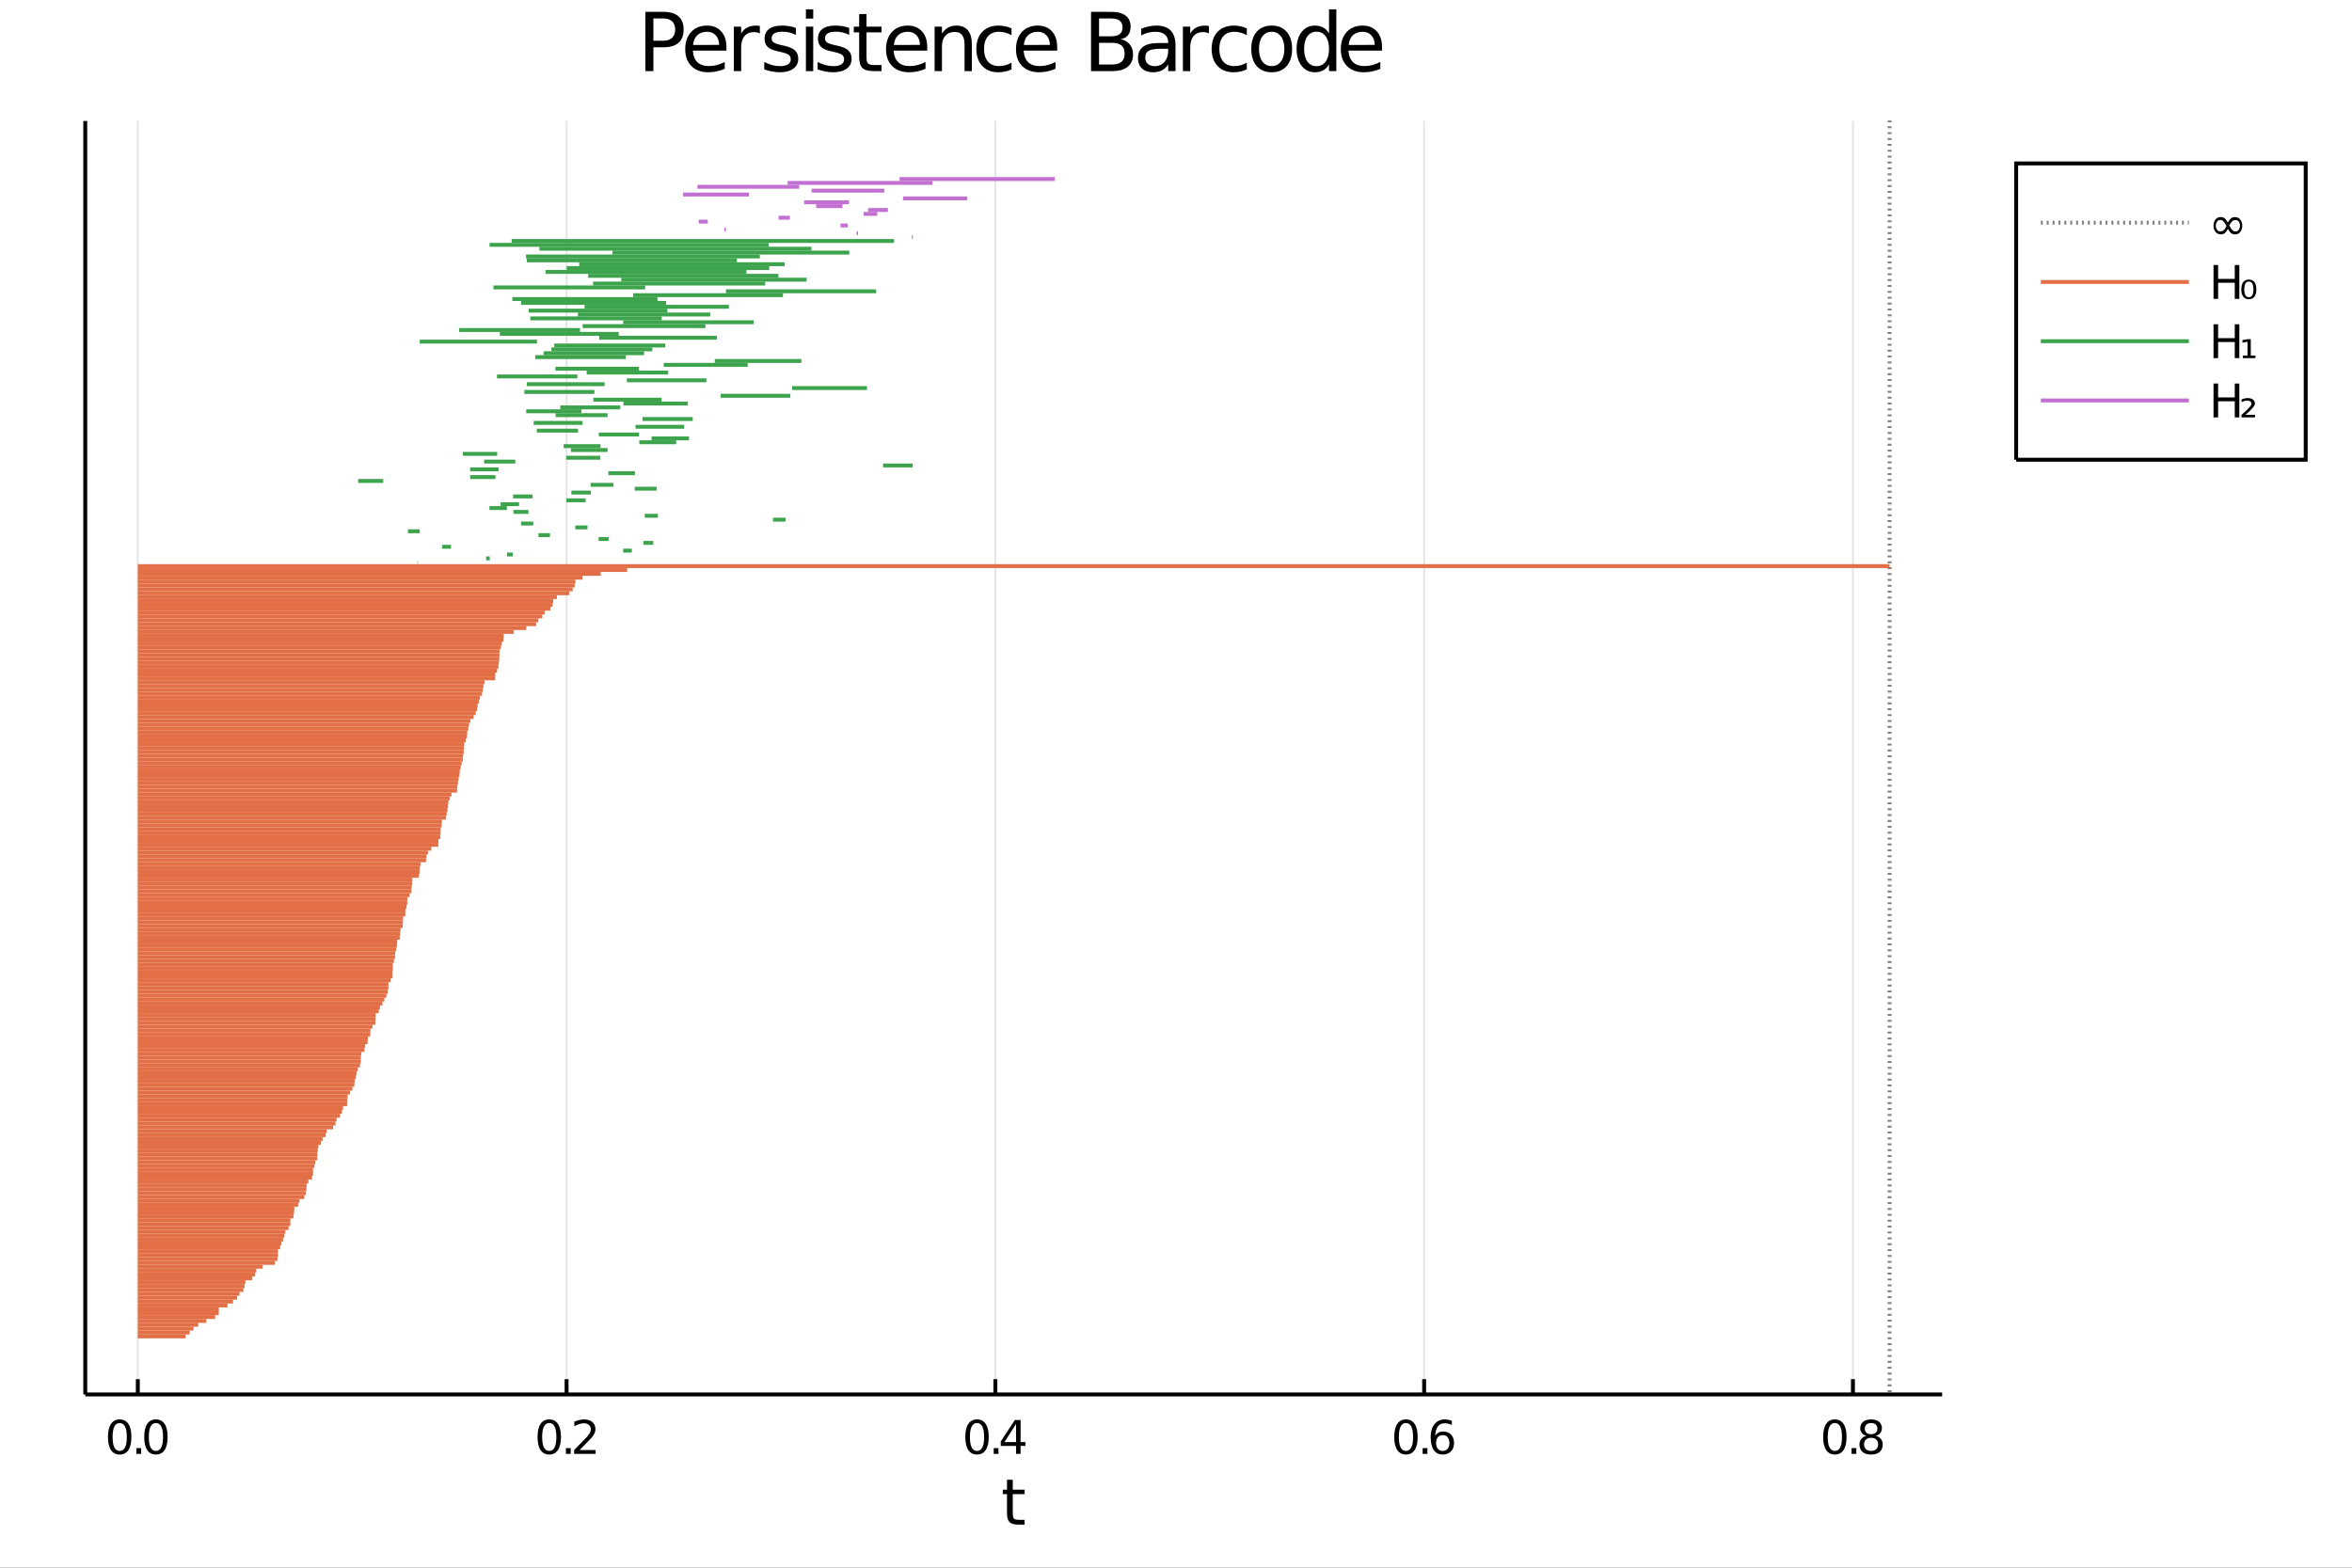 <?xml version="1.0" encoding="utf-8"?>
<svg xmlns="http://www.w3.org/2000/svg" xmlns:xlink="http://www.w3.org/1999/xlink" width="600" height="400" viewBox="0 0 2400 1600">
<rect x="0" y="0" width="2400" height="1600" fill="#333333" stroke="none"/>
<defs>
  <clipPath id="clip660">
    <rect x="0" y="0" width="2400" height="1600"/>
  </clipPath>
</defs>
<path clip-path="url(#clip660)" d="
M0 1600 L2400 1600 L2400 0 L0 0  Z
  " fill="#ffffff" fill-rule="evenodd" fill-opacity="1"/>
<defs>
  <clipPath id="clip661">
    <rect x="480" y="0" width="1681" height="1600"/>
  </clipPath>
</defs>
<path clip-path="url(#clip660)" d="
M86.992 1423.18 L1981.78 1423.18 L1981.78 123.472 L86.992 123.472  Z
  " fill="#ffffff" fill-rule="evenodd" fill-opacity="1"/>
<defs>
  <clipPath id="clip662">
    <rect x="86" y="123" width="1896" height="1301"/>
  </clipPath>
</defs>
<polyline clip-path="url(#clip662)" style="stroke:#000000; stroke-width:2; stroke-opacity:0.1; fill:none" points="
  140.618,1423.18 140.618,123.472 
  "/>
<polyline clip-path="url(#clip662)" style="stroke:#000000; stroke-width:2; stroke-opacity:0.1; fill:none" points="
  578.15,1423.18 578.15,123.472 
  "/>
<polyline clip-path="url(#clip662)" style="stroke:#000000; stroke-width:2; stroke-opacity:0.1; fill:none" points="
  1015.68,1423.18 1015.68,123.472 
  "/>
<polyline clip-path="url(#clip662)" style="stroke:#000000; stroke-width:2; stroke-opacity:0.1; fill:none" points="
  1453.21,1423.18 1453.21,123.472 
  "/>
<polyline clip-path="url(#clip662)" style="stroke:#000000; stroke-width:2; stroke-opacity:0.1; fill:none" points="
  1890.75,1423.18 1890.75,123.472 
  "/>
<polyline clip-path="url(#clip660)" style="stroke:#000000; stroke-width:4; stroke-opacity:1; fill:none" points="
  86.992,1423.18 1981.78,1423.18 
  "/>
<polyline clip-path="url(#clip660)" style="stroke:#000000; stroke-width:4; stroke-opacity:1; fill:none" points="
  140.618,1423.18 140.618,1407.58 
  "/>
<polyline clip-path="url(#clip660)" style="stroke:#000000; stroke-width:4; stroke-opacity:1; fill:none" points="
  578.15,1423.18 578.15,1407.58 
  "/>
<polyline clip-path="url(#clip660)" style="stroke:#000000; stroke-width:4; stroke-opacity:1; fill:none" points="
  1015.68,1423.18 1015.68,1407.58 
  "/>
<polyline clip-path="url(#clip660)" style="stroke:#000000; stroke-width:4; stroke-opacity:1; fill:none" points="
  1453.21,1423.18 1453.21,1407.58 
  "/>
<polyline clip-path="url(#clip660)" style="stroke:#000000; stroke-width:4; stroke-opacity:1; fill:none" points="
  1890.75,1423.18 1890.75,1407.58 
  "/>
<path clip-path="url(#clip660)" d="M 0 0 M122.134 1452.37 Q118.523 1452.37 116.695 1455.94 Q114.889 1459.48 114.889 1466.61 Q114.889 1473.71 116.695 1477.28 Q118.523 1480.82 122.134 1480.82 Q125.769 1480.82 127.574 1477.28 Q129.403 1473.71 129.403 1466.61 Q129.403 1459.48 127.574 1455.94 Q125.769 1452.37 122.134 1452.37 M122.134 1448.67 Q127.945 1448.67 131 1453.27 Q134.079 1457.86 134.079 1466.61 Q134.079 1475.33 131 1479.94 Q127.945 1484.52 122.134 1484.52 Q116.324 1484.52 113.246 1479.94 Q110.19 1475.33 110.19 1466.61 Q110.19 1457.86 113.246 1453.27 Q116.324 1448.67 122.134 1448.67 Z" fill="#000000" fill-rule="evenodd" fill-opacity="1" /><path clip-path="url(#clip660)" d="M 0 0 M139.148 1477.97 L144.032 1477.97 L144.032 1483.85 L139.148 1483.85 L139.148 1477.97 Z" fill="#000000" fill-rule="evenodd" fill-opacity="1" /><path clip-path="url(#clip660)" d="M 0 0 M159.102 1452.37 Q155.491 1452.37 153.662 1455.94 Q151.856 1459.48 151.856 1466.61 Q151.856 1473.71 153.662 1477.28 Q155.491 1480.82 159.102 1480.82 Q162.736 1480.82 164.542 1477.28 Q166.37 1473.71 166.37 1466.61 Q166.37 1459.48 164.542 1455.94 Q162.736 1452.37 159.102 1452.37 M159.102 1448.67 Q164.912 1448.67 167.967 1453.27 Q171.046 1457.86 171.046 1466.61 Q171.046 1475.33 167.967 1479.94 Q164.912 1484.52 159.102 1484.52 Q153.292 1484.52 150.213 1479.94 Q147.157 1475.33 147.157 1466.61 Q147.157 1457.86 150.213 1453.27 Q153.292 1448.67 159.102 1448.67 Z" fill="#000000" fill-rule="evenodd" fill-opacity="1" /><path clip-path="url(#clip660)" d="M 0 0 M560.465 1452.37 Q556.854 1452.37 555.025 1455.94 Q553.22 1459.48 553.22 1466.61 Q553.22 1473.71 555.025 1477.28 Q556.854 1480.82 560.465 1480.82 Q564.099 1480.82 565.905 1477.28 Q567.734 1473.71 567.734 1466.61 Q567.734 1459.48 565.905 1455.94 Q564.099 1452.37 560.465 1452.37 M560.465 1448.67 Q566.275 1448.67 569.331 1453.27 Q572.41 1457.86 572.41 1466.61 Q572.41 1475.33 569.331 1479.94 Q566.275 1484.52 560.465 1484.52 Q554.655 1484.52 551.576 1479.94 Q548.521 1475.33 548.521 1466.61 Q548.521 1457.86 551.576 1453.27 Q554.655 1448.67 560.465 1448.67 Z" fill="#000000" fill-rule="evenodd" fill-opacity="1" /><path clip-path="url(#clip660)" d="M 0 0 M577.479 1477.97 L582.363 1477.97 L582.363 1483.85 L577.479 1483.85 L577.479 1477.97 Z" fill="#000000" fill-rule="evenodd" fill-opacity="1" /><path clip-path="url(#clip660)" d="M 0 0 M591.46 1479.92 L607.78 1479.92 L607.78 1483.85 L585.835 1483.85 L585.835 1479.92 Q588.497 1477.16 593.081 1472.53 Q597.687 1467.88 598.868 1466.54 Q601.113 1464.01 601.993 1462.28 Q602.896 1460.52 602.896 1458.83 Q602.896 1456.07 600.951 1454.34 Q599.03 1452.6 595.928 1452.6 Q593.729 1452.6 591.275 1453.37 Q588.845 1454.13 586.067 1455.68 L586.067 1450.96 Q588.891 1449.82 591.345 1449.25 Q593.798 1448.67 595.835 1448.67 Q601.206 1448.67 604.4 1451.35 Q607.595 1454.04 607.595 1458.53 Q607.595 1460.66 606.784 1462.58 Q605.997 1464.48 603.891 1467.07 Q603.312 1467.74 600.21 1470.96 Q597.109 1474.15 591.46 1479.92 Z" fill="#000000" fill-rule="evenodd" fill-opacity="1" /><path clip-path="url(#clip660)" d="M 0 0 M996.956 1452.37 Q993.345 1452.37 991.516 1455.94 Q989.71 1459.48 989.71 1466.61 Q989.71 1473.71 991.516 1477.28 Q993.345 1480.82 996.956 1480.82 Q1000.59 1480.82 1002.4 1477.28 Q1004.22 1473.71 1004.22 1466.61 Q1004.22 1459.48 1002.4 1455.94 Q1000.59 1452.37 996.956 1452.37 M996.956 1448.67 Q1002.77 1448.67 1005.82 1453.27 Q1008.9 1457.86 1008.9 1466.61 Q1008.9 1475.33 1005.82 1479.94 Q1002.77 1484.52 996.956 1484.52 Q991.146 1484.52 988.067 1479.94 Q985.011 1475.33 985.011 1466.61 Q985.011 1457.86 988.067 1453.27 Q991.146 1448.67 996.956 1448.67 Z" fill="#000000" fill-rule="evenodd" fill-opacity="1" /><path clip-path="url(#clip660)" d="M 0 0 M1013.97 1477.97 L1018.85 1477.97 L1018.85 1483.85 L1013.97 1483.85 L1013.97 1477.97 Z" fill="#000000" fill-rule="evenodd" fill-opacity="1" /><path clip-path="url(#clip660)" d="M 0 0 M1036.77 1453.37 L1024.96 1471.81 L1036.77 1471.81 L1036.77 1453.37 M1035.54 1449.29 L1041.42 1449.29 L1041.42 1471.81 L1046.35 1471.81 L1046.35 1475.7 L1041.42 1475.7 L1041.42 1483.85 L1036.77 1483.85 L1036.77 1475.7 L1021.17 1475.7 L1021.17 1471.19 L1035.54 1449.29 Z" fill="#000000" fill-rule="evenodd" fill-opacity="1" /><path clip-path="url(#clip660)" d="M 0 0 M1434.65 1452.37 Q1431.04 1452.37 1429.21 1455.94 Q1427.4 1459.48 1427.4 1466.61 Q1427.4 1473.71 1429.21 1477.28 Q1431.04 1480.82 1434.65 1480.82 Q1438.28 1480.82 1440.09 1477.28 Q1441.92 1473.71 1441.92 1466.61 Q1441.92 1459.48 1440.09 1455.94 Q1438.28 1452.37 1434.65 1452.37 M1434.65 1448.67 Q1440.46 1448.67 1443.52 1453.27 Q1446.59 1457.86 1446.59 1466.61 Q1446.59 1475.33 1443.52 1479.94 Q1440.46 1484.52 1434.65 1484.52 Q1428.84 1484.52 1425.76 1479.94 Q1422.71 1475.33 1422.71 1466.61 Q1422.71 1457.86 1425.76 1453.27 Q1428.84 1448.67 1434.65 1448.67 Z" fill="#000000" fill-rule="evenodd" fill-opacity="1" /><path clip-path="url(#clip660)" d="M 0 0 M1451.66 1477.97 L1456.55 1477.97 L1456.55 1483.85 L1451.66 1483.85 L1451.66 1477.97 Z" fill="#000000" fill-rule="evenodd" fill-opacity="1" /><path clip-path="url(#clip660)" d="M 0 0 M1472.2 1464.71 Q1469.05 1464.71 1467.2 1466.86 Q1465.37 1469.01 1465.37 1472.76 Q1465.37 1476.49 1467.2 1478.67 Q1469.05 1480.82 1472.2 1480.82 Q1475.34 1480.82 1477.17 1478.67 Q1479.02 1476.49 1479.02 1472.76 Q1479.02 1469.01 1477.17 1466.86 Q1475.34 1464.71 1472.2 1464.71 M1481.48 1450.06 L1481.48 1454.31 Q1479.72 1453.48 1477.91 1453.04 Q1476.13 1452.6 1474.37 1452.6 Q1469.74 1452.6 1467.29 1455.73 Q1464.86 1458.85 1464.51 1465.17 Q1465.88 1463.16 1467.94 1462.09 Q1470 1461 1472.47 1461 Q1477.68 1461 1480.69 1464.18 Q1483.72 1467.32 1483.72 1472.76 Q1483.72 1478.09 1480.58 1481.31 Q1477.43 1484.52 1472.2 1484.52 Q1466.2 1484.52 1463.03 1479.94 Q1459.86 1475.33 1459.86 1466.61 Q1459.86 1458.41 1463.75 1453.55 Q1467.64 1448.67 1474.19 1448.67 Q1475.95 1448.67 1477.73 1449.01 Q1479.53 1449.36 1481.48 1450.06 Z" fill="#000000" fill-rule="evenodd" fill-opacity="1" /><path clip-path="url(#clip660)" d="M 0 0 M1872.31 1452.37 Q1868.7 1452.37 1866.87 1455.94 Q1865.06 1459.48 1865.06 1466.61 Q1865.06 1473.71 1866.87 1477.28 Q1868.7 1480.82 1872.31 1480.82 Q1875.94 1480.82 1877.75 1477.28 Q1879.58 1473.71 1879.58 1466.61 Q1879.58 1459.48 1877.75 1455.94 Q1875.94 1452.37 1872.31 1452.37 M1872.31 1448.67 Q1878.12 1448.67 1881.18 1453.27 Q1884.25 1457.86 1884.25 1466.61 Q1884.25 1475.33 1881.18 1479.94 Q1878.12 1484.52 1872.31 1484.52 Q1866.5 1484.52 1863.42 1479.94 Q1860.37 1475.33 1860.37 1466.61 Q1860.37 1457.86 1863.42 1453.27 Q1866.5 1448.67 1872.31 1448.67 Z" fill="#000000" fill-rule="evenodd" fill-opacity="1" /><path clip-path="url(#clip660)" d="M 0 0 M1889.32 1477.97 L1894.21 1477.97 L1894.21 1483.85 L1889.32 1483.85 L1889.32 1477.97 Z" fill="#000000" fill-rule="evenodd" fill-opacity="1" /><path clip-path="url(#clip660)" d="M 0 0 M1909.28 1467.44 Q1905.94 1467.44 1904.02 1469.22 Q1902.12 1471 1902.12 1474.13 Q1902.12 1477.25 1904.02 1479.04 Q1905.94 1480.82 1909.28 1480.82 Q1912.61 1480.82 1914.53 1479.04 Q1916.45 1477.23 1916.45 1474.13 Q1916.45 1471 1914.53 1469.22 Q1912.63 1467.44 1909.28 1467.44 M1904.6 1465.45 Q1901.59 1464.71 1899.9 1462.65 Q1898.24 1460.59 1898.24 1457.63 Q1898.24 1453.48 1901.18 1451.07 Q1904.14 1448.67 1909.28 1448.67 Q1914.44 1448.67 1917.38 1451.07 Q1920.32 1453.48 1920.32 1457.63 Q1920.32 1460.59 1918.63 1462.65 Q1916.96 1464.71 1913.98 1465.45 Q1917.36 1466.24 1919.23 1468.53 Q1921.13 1470.82 1921.13 1474.13 Q1921.13 1479.15 1918.05 1481.84 Q1914.99 1484.52 1909.28 1484.52 Q1903.56 1484.52 1900.48 1481.84 Q1897.43 1479.15 1897.43 1474.13 Q1897.43 1470.82 1899.32 1468.53 Q1901.22 1466.24 1904.6 1465.45 M1902.89 1458.06 Q1902.89 1460.75 1904.55 1462.25 Q1906.24 1463.76 1909.28 1463.76 Q1912.29 1463.76 1913.98 1462.25 Q1915.69 1460.75 1915.69 1458.06 Q1915.69 1455.38 1913.98 1453.88 Q1912.29 1452.37 1909.28 1452.37 Q1906.24 1452.37 1904.55 1453.88 Q1902.89 1455.38 1902.89 1458.06 Z" fill="#000000" fill-rule="evenodd" fill-opacity="1" /><path clip-path="url(#clip660)" d="M 0 0 M1033.44 1510.27 L1033.44 1520.4 L1045.51 1520.4 L1045.51 1524.95 L1033.44 1524.95 L1033.44 1544.3 Q1033.44 1548.66 1034.62 1549.9 Q1035.83 1551.14 1039.49 1551.14 L1045.51 1551.14 L1045.51 1556.04 L1039.49 1556.04 Q1032.71 1556.04 1030.13 1553.53 Q1027.56 1550.98 1027.56 1544.3 L1027.56 1524.95 L1023.26 1524.95 L1023.26 1520.4 L1027.56 1520.4 L1027.56 1510.27 L1033.44 1510.27 Z" fill="#000000" fill-rule="evenodd" fill-opacity="1" /><polyline clip-path="url(#clip660)" style="stroke:#000000; stroke-width:4; stroke-opacity:1; fill:none" points="
  86.992,1423.18 86.992,123.472 
  "/>
<path clip-path="url(#clip660)" d="M 0 0 M666.724 18.82 L666.724 41.546 L677.013 41.546 Q682.725 41.546 685.844 38.589 Q688.963 35.632 688.963 30.163 Q688.963 24.735 685.844 21.778 Q682.725 18.82 677.013 18.82 L666.724 18.82 M658.541 12.096 L677.013 12.096 Q687.181 12.096 692.366 16.714 Q697.592 21.292 697.592 30.163 Q697.592 39.115 692.366 43.693 Q687.181 48.271 677.013 48.271 L666.724 48.271 L666.724 72.576 L658.541 72.576 L658.541 12.096 Z" fill="#000000" fill-rule="evenodd" fill-opacity="1" /><path clip-path="url(#clip660)" d="M 0 0 M741.26 48.028 L741.26 51.673 L706.99 51.673 Q707.476 59.37 711.608 63.421 Q715.78 67.431 723.193 67.431 Q727.487 67.431 731.498 66.378 Q735.549 65.325 739.518 63.218 L739.518 70.267 Q735.508 71.968 731.295 72.86 Q727.082 73.751 722.748 73.751 Q711.891 73.751 705.531 67.431 Q699.212 61.112 699.212 50.337 Q699.212 39.197 705.207 32.675 Q711.243 26.112 721.451 26.112 Q730.606 26.112 735.913 32.026 Q741.26 37.9 741.26 48.028 M733.807 45.84 Q733.726 39.723 730.363 36.077 Q727.042 32.431 721.532 32.431 Q715.294 32.431 711.527 35.956 Q707.8 39.48 707.233 45.88 L733.807 45.84 Z" fill="#000000" fill-rule="evenodd" fill-opacity="1" /><path clip-path="url(#clip660)" d="M 0 0 M775.369 34.173 Q774.113 33.444 772.614 33.12 Q771.156 32.756 769.374 32.756 Q763.054 32.756 759.651 36.888 Q756.289 40.979 756.289 48.676 L756.289 72.576 L748.795 72.576 L748.795 27.206 L756.289 27.206 L756.289 34.254 Q758.639 30.122 762.406 28.138 Q766.173 26.112 771.561 26.112 Q772.331 26.112 773.262 26.234 Q774.194 26.315 775.328 26.517 L775.369 34.173 Z" fill="#000000" fill-rule="evenodd" fill-opacity="1" /><path clip-path="url(#clip660)" d="M 0 0 M812.111 28.543 L812.111 35.591 Q808.951 33.971 805.548 33.161 Q802.145 32.35 798.5 32.35 Q792.95 32.35 790.155 34.052 Q787.4 35.753 787.4 39.156 Q787.4 41.749 789.385 43.248 Q791.37 44.706 797.365 46.043 L799.917 46.61 Q807.857 48.311 811.179 51.43 Q814.541 54.509 814.541 60.059 Q814.541 66.378 809.518 70.064 Q804.535 73.751 795.786 73.751 Q792.14 73.751 788.17 73.022 Q784.24 72.333 779.865 70.915 L779.865 63.218 Q783.997 65.365 788.008 66.459 Q792.018 67.512 795.948 67.512 Q801.214 67.512 804.049 65.73 Q806.885 63.907 806.885 60.626 Q806.885 57.588 804.819 55.967 Q802.794 54.347 795.867 52.848 L793.274 52.24 Q786.347 50.782 783.268 47.785 Q780.19 44.746 780.19 39.48 Q780.19 33.08 784.727 29.596 Q789.264 26.112 797.608 26.112 Q801.74 26.112 805.386 26.72 Q809.032 27.327 812.111 28.543 Z" fill="#000000" fill-rule="evenodd" fill-opacity="1" /><path clip-path="url(#clip660)" d="M 0 0 M822.359 27.206 L829.813 27.206 L829.813 72.576 L822.359 72.576 L822.359 27.206 M822.359 9.544 L829.813 9.544 L829.813 18.983 L822.359 18.983 L822.359 9.544 Z" fill="#000000" fill-rule="evenodd" fill-opacity="1" /><path clip-path="url(#clip660)" d="M 0 0 M866.555 28.543 L866.555 35.591 Q863.395 33.971 859.992 33.161 Q856.59 32.35 852.944 32.35 Q847.394 32.35 844.599 34.052 Q841.844 35.753 841.844 39.156 Q841.844 41.749 843.829 43.248 Q845.814 44.706 851.81 46.043 L854.362 46.61 Q862.301 48.311 865.623 51.43 Q868.985 54.509 868.985 60.059 Q868.985 66.378 863.962 70.064 Q858.98 73.751 850.23 73.751 Q846.584 73.751 842.614 73.022 Q838.685 72.333 834.31 70.915 L834.31 63.218 Q838.442 65.365 842.452 66.459 Q846.462 67.512 850.392 67.512 Q855.658 67.512 858.494 65.73 Q861.329 63.907 861.329 60.626 Q861.329 57.588 859.263 55.967 Q857.238 54.347 850.311 52.848 L847.718 52.24 Q840.791 50.782 837.712 47.785 Q834.634 44.746 834.634 39.48 Q834.634 33.08 839.171 29.596 Q843.708 26.112 852.053 26.112 Q856.185 26.112 859.83 26.72 Q863.476 27.327 866.555 28.543 Z" fill="#000000" fill-rule="evenodd" fill-opacity="1" /><path clip-path="url(#clip660)" d="M 0 0 M884.176 14.324 L884.176 27.206 L899.529 27.206 L899.529 32.999 L884.176 32.999 L884.176 57.628 Q884.176 63.178 885.675 64.758 Q887.214 66.338 891.873 66.338 L899.529 66.338 L899.529 72.576 L891.873 72.576 Q883.245 72.576 879.963 69.376 Q876.682 66.135 876.682 57.628 L876.682 32.999 L871.213 32.999 L871.213 27.206 L876.682 27.206 L876.682 14.324 L884.176 14.324 Z" fill="#000000" fill-rule="evenodd" fill-opacity="1" /><path clip-path="url(#clip660)" d="M 0 0 M946.155 48.028 L946.155 51.673 L911.884 51.673 Q912.371 59.37 916.502 63.421 Q920.675 67.431 928.088 67.431 Q932.382 67.431 936.392 66.378 Q940.443 65.325 944.413 63.218 L944.413 70.267 Q940.403 71.968 936.19 72.86 Q931.977 73.751 927.642 73.751 Q916.786 73.751 910.426 67.431 Q904.107 61.112 904.107 50.337 Q904.107 39.197 910.102 32.675 Q916.138 26.112 926.346 26.112 Q935.501 26.112 940.808 32.026 Q946.155 37.9 946.155 48.028 M938.701 45.84 Q938.62 39.723 935.258 36.077 Q931.936 32.431 926.427 32.431 Q920.189 32.431 916.421 35.956 Q912.695 39.48 912.127 45.88 L938.701 45.84 Z" fill="#000000" fill-rule="evenodd" fill-opacity="1" /><path clip-path="url(#clip660)" d="M 0 0 M991.687 45.192 L991.687 72.576 L984.234 72.576 L984.234 45.435 Q984.234 38.994 981.722 35.794 Q979.21 32.594 974.187 32.594 Q968.152 32.594 964.668 36.442 Q961.184 40.29 961.184 46.934 L961.184 72.576 L953.69 72.576 L953.69 27.206 L961.184 27.206 L961.184 34.254 Q963.858 30.163 967.463 28.138 Q971.109 26.112 975.848 26.112 Q983.666 26.112 987.677 30.973 Q991.687 35.794 991.687 45.192 Z" fill="#000000" fill-rule="evenodd" fill-opacity="1" /><path clip-path="url(#clip660)" d="M 0 0 M1032.16 28.948 L1032.16 35.915 Q1029 34.173 1025.8 33.323 Q1022.64 32.431 1019.4 32.431 Q1012.14 32.431 1008.13 37.05 Q1004.12 41.627 1004.12 49.931 Q1004.12 58.236 1008.13 62.854 Q1012.14 67.431 1019.4 67.431 Q1022.64 67.431 1025.8 66.581 Q1029 65.689 1032.16 63.948 L1032.16 70.834 Q1029.04 72.292 1025.67 73.022 Q1022.35 73.751 1018.59 73.751 Q1008.34 73.751 1002.3 67.31 Q996.265 60.869 996.265 49.931 Q996.265 38.832 1002.34 32.472 Q1008.46 26.112 1019.07 26.112 Q1022.51 26.112 1025.8 26.841 Q1029.08 27.53 1032.16 28.948 Z" fill="#000000" fill-rule="evenodd" fill-opacity="1" /><path clip-path="url(#clip660)" d="M 0 0 M1078.78 48.028 L1078.78 51.673 L1044.51 51.673 Q1045 59.37 1049.13 63.421 Q1053.3 67.431 1060.71 67.431 Q1065.01 67.431 1069.02 66.378 Q1073.07 65.325 1077.04 63.218 L1077.04 70.267 Q1073.03 71.968 1068.82 72.86 Q1064.6 73.751 1060.27 73.751 Q1049.41 73.751 1043.05 67.431 Q1036.73 61.112 1036.73 50.337 Q1036.73 39.197 1042.73 32.675 Q1048.76 26.112 1058.97 26.112 Q1068.13 26.112 1073.43 32.026 Q1078.78 37.9 1078.78 48.028 M1071.33 45.84 Q1071.25 39.723 1067.88 36.077 Q1064.56 32.431 1059.05 32.431 Q1052.82 32.431 1049.05 35.956 Q1045.32 39.48 1044.75 45.88 L1071.33 45.84 Z" fill="#000000" fill-rule="evenodd" fill-opacity="1" /><path clip-path="url(#clip660)" d="M 0 0 M1121.48 43.693 L1121.48 65.852 L1134.6 65.852 Q1141.21 65.852 1144.37 63.137 Q1147.57 60.383 1147.57 54.752 Q1147.57 49.081 1144.37 46.407 Q1141.21 43.693 1134.6 43.693 L1121.48 43.693 M1121.48 18.82 L1121.48 37.05 L1133.59 37.05 Q1139.59 37.05 1142.5 34.822 Q1145.46 32.553 1145.46 27.935 Q1145.46 23.358 1142.5 21.089 Q1139.59 18.82 1133.59 18.82 L1121.48 18.82 M1113.3 12.096 L1134.2 12.096 Q1143.56 12.096 1148.62 15.985 Q1153.68 19.874 1153.68 27.044 Q1153.68 32.594 1151.09 35.875 Q1148.5 39.156 1143.47 39.966 Q1149.51 41.263 1152.83 45.394 Q1156.19 49.486 1156.19 55.643 Q1156.19 63.745 1150.69 68.16 Q1145.18 72.576 1135.01 72.576 L1113.3 72.576 L1113.3 12.096 Z" fill="#000000" fill-rule="evenodd" fill-opacity="1" /><path clip-path="url(#clip660)" d="M 0 0 M1184.63 49.769 Q1175.6 49.769 1172.11 51.835 Q1168.63 53.901 1168.63 58.884 Q1168.63 62.854 1171.22 65.203 Q1173.86 67.512 1178.35 67.512 Q1184.55 67.512 1188.28 63.137 Q1192.04 58.722 1192.04 51.43 L1192.04 49.769 L1184.63 49.769 M1199.5 46.691 L1199.5 72.576 L1192.04 72.576 L1192.04 65.689 Q1189.49 69.821 1185.69 71.806 Q1181.88 73.751 1176.37 73.751 Q1169.4 73.751 1165.27 69.862 Q1161.18 65.933 1161.18 59.37 Q1161.18 51.714 1166.28 47.825 Q1171.43 43.936 1181.59 43.936 L1192.04 43.936 L1192.04 43.207 Q1192.04 38.062 1188.64 35.267 Q1185.28 32.431 1179.16 32.431 Q1175.27 32.431 1171.59 33.363 Q1167.9 34.295 1164.5 36.158 L1164.5 29.272 Q1168.59 27.692 1172.44 26.922 Q1176.29 26.112 1179.93 26.112 Q1189.78 26.112 1194.64 31.216 Q1199.5 36.32 1199.5 46.691 Z" fill="#000000" fill-rule="evenodd" fill-opacity="1" /><path clip-path="url(#clip660)" d="M 0 0 M1233.61 34.173 Q1232.35 33.444 1230.85 33.12 Q1229.39 32.756 1227.61 32.756 Q1221.29 32.756 1217.89 36.888 Q1214.53 40.979 1214.53 48.676 L1214.53 72.576 L1207.03 72.576 L1207.03 27.206 L1214.53 27.206 L1214.53 34.254 Q1216.88 30.122 1220.64 28.138 Q1224.41 26.112 1229.8 26.112 Q1230.57 26.112 1231.5 26.234 Q1232.43 26.315 1233.57 26.517 L1233.61 34.173 Z" fill="#000000" fill-rule="evenodd" fill-opacity="1" /><path clip-path="url(#clip660)" d="M 0 0 M1272.25 28.948 L1272.25 35.915 Q1269.09 34.173 1265.89 33.323 Q1262.73 32.431 1259.49 32.431 Q1252.24 32.431 1248.23 37.05 Q1244.22 41.627 1244.22 49.931 Q1244.22 58.236 1248.23 62.854 Q1252.24 67.431 1259.49 67.431 Q1262.73 67.431 1265.89 66.581 Q1269.09 65.689 1272.25 63.948 L1272.25 70.834 Q1269.13 72.292 1265.77 73.022 Q1262.45 73.751 1258.68 73.751 Q1248.43 73.751 1242.4 67.31 Q1236.36 60.869 1236.36 49.931 Q1236.36 38.832 1242.44 32.472 Q1248.56 26.112 1259.17 26.112 Q1262.61 26.112 1265.89 26.841 Q1269.17 27.53 1272.25 28.948 Z" fill="#000000" fill-rule="evenodd" fill-opacity="1" /><path clip-path="url(#clip660)" d="M 0 0 M1297.65 32.431 Q1291.66 32.431 1288.17 37.131 Q1284.69 41.789 1284.69 49.931 Q1284.69 58.074 1288.13 62.773 Q1291.62 67.431 1297.65 67.431 Q1303.61 67.431 1307.09 62.732 Q1310.57 58.033 1310.57 49.931 Q1310.57 41.87 1307.09 37.171 Q1303.61 32.431 1297.65 32.431 M1297.65 26.112 Q1307.37 26.112 1312.92 32.431 Q1318.47 38.751 1318.47 49.931 Q1318.47 61.071 1312.92 67.431 Q1307.37 73.751 1297.65 73.751 Q1287.89 73.751 1282.34 67.431 Q1276.83 61.071 1276.83 49.931 Q1276.83 38.751 1282.34 32.431 Q1287.89 26.112 1297.65 26.112 Z" fill="#000000" fill-rule="evenodd" fill-opacity="1" /><path clip-path="url(#clip660)" d="M 0 0 M1356.15 34.092 L1356.15 9.544 L1363.6 9.544 L1363.6 72.576 L1356.15 72.576 L1356.15 65.77 Q1353.8 69.821 1350.19 71.806 Q1346.63 73.751 1341.6 73.751 Q1333.38 73.751 1328.2 67.188 Q1323.05 60.626 1323.05 49.931 Q1323.05 39.237 1328.2 32.675 Q1333.38 26.112 1341.6 26.112 Q1346.63 26.112 1350.19 28.097 Q1353.8 30.041 1356.15 34.092 M1330.75 49.931 Q1330.75 58.155 1334.11 62.854 Q1337.51 67.512 1343.43 67.512 Q1349.34 67.512 1352.74 62.854 Q1356.15 58.155 1356.15 49.931 Q1356.15 41.708 1352.74 37.05 Q1349.34 32.35 1343.43 32.35 Q1337.51 32.35 1334.11 37.05 Q1330.75 41.708 1330.75 49.931 Z" fill="#000000" fill-rule="evenodd" fill-opacity="1" /><path clip-path="url(#clip660)" d="M 0 0 M1410.23 48.028 L1410.23 51.673 L1375.96 51.673 Q1376.44 59.37 1380.57 63.421 Q1384.75 67.431 1392.16 67.431 Q1396.45 67.431 1400.46 66.378 Q1404.51 65.325 1408.48 63.218 L1408.48 70.267 Q1404.47 71.968 1400.26 72.86 Q1396.05 73.751 1391.71 73.751 Q1380.86 73.751 1374.5 67.431 Q1368.18 61.112 1368.18 50.337 Q1368.18 39.197 1374.17 32.675 Q1380.21 26.112 1390.42 26.112 Q1399.57 26.112 1404.88 32.026 Q1410.23 37.9 1410.23 48.028 M1402.77 45.84 Q1402.69 39.723 1399.33 36.077 Q1396.01 32.431 1390.5 32.431 Q1384.26 32.431 1380.49 35.956 Q1376.77 39.48 1376.2 45.88 L1402.77 45.84 Z" fill="#000000" fill-rule="evenodd" fill-opacity="1" /><polyline clip-path="url(#clip662)" style="stroke:#808080; stroke-width:4; stroke-opacity:1; fill:none" stroke-dasharray="2, 4" points="
  1928.15,2722.89 1928.15,-1176.24 
  "/>
<polyline clip-path="url(#clip662)" style="stroke:#e26f46; stroke-width:4; stroke-opacity:1; fill:none" points="
  140.618,1363.92 189.449,1363.92 
  "/>
<polyline clip-path="url(#clip662)" style="stroke:#e26f46; stroke-width:4; stroke-opacity:1; fill:none" points="
  140.618,1359.97 193.566,1359.97 
  "/>
<polyline clip-path="url(#clip662)" style="stroke:#e26f46; stroke-width:4; stroke-opacity:1; fill:none" points="
  140.618,1356.02 197.473,1356.02 
  "/>
<polyline clip-path="url(#clip662)" style="stroke:#e26f46; stroke-width:4; stroke-opacity:1; fill:none" points="
  140.618,1352.07 202.267,1352.07 
  "/>
<polyline clip-path="url(#clip662)" style="stroke:#e26f46; stroke-width:4; stroke-opacity:1; fill:none" points="
  140.618,1348.12 210.51,1348.12 
  "/>
<polyline clip-path="url(#clip662)" style="stroke:#e26f46; stroke-width:4; stroke-opacity:1; fill:none" points="
  140.618,1344.17 219.534,1344.17 
  "/>
<polyline clip-path="url(#clip662)" style="stroke:#e26f46; stroke-width:4; stroke-opacity:1; fill:none" points="
  140.618,1340.22 223.196,1340.22 
  "/>
<polyline clip-path="url(#clip662)" style="stroke:#e26f46; stroke-width:4; stroke-opacity:1; fill:none" points="
  140.618,1336.27 223.313,1336.27 
  "/>
<polyline clip-path="url(#clip662)" style="stroke:#e26f46; stroke-width:4; stroke-opacity:1; fill:none" points="
  140.618,1332.32 232.137,1332.32 
  "/>
<polyline clip-path="url(#clip662)" style="stroke:#e26f46; stroke-width:4; stroke-opacity:1; fill:none" points="
  140.618,1328.37 237.765,1328.37 
  "/>
<polyline clip-path="url(#clip662)" style="stroke:#e26f46; stroke-width:4; stroke-opacity:1; fill:none" points="
  140.618,1324.42 241.874,1324.42 
  "/>
<polyline clip-path="url(#clip662)" style="stroke:#e26f46; stroke-width:4; stroke-opacity:1; fill:none" points="
  140.618,1320.47 244.375,1320.47 
  "/>
<polyline clip-path="url(#clip662)" style="stroke:#e26f46; stroke-width:4; stroke-opacity:1; fill:none" points="
  140.618,1316.52 248.325,1316.52 
  "/>
<polyline clip-path="url(#clip662)" style="stroke:#e26f46; stroke-width:4; stroke-opacity:1; fill:none" points="
  140.618,1312.57 249.491,1312.57 
  "/>
<polyline clip-path="url(#clip662)" style="stroke:#e26f46; stroke-width:4; stroke-opacity:1; fill:none" points="
  140.618,1308.62 250.388,1308.62 
  "/>
<polyline clip-path="url(#clip662)" style="stroke:#e26f46; stroke-width:4; stroke-opacity:1; fill:none" points="
  140.618,1304.67 257.467,1304.67 
  "/>
<polyline clip-path="url(#clip662)" style="stroke:#e26f46; stroke-width:4; stroke-opacity:1; fill:none" points="
  140.618,1300.71 260.168,1300.71 
  "/>
<polyline clip-path="url(#clip662)" style="stroke:#e26f46; stroke-width:4; stroke-opacity:1; fill:none" points="
  140.618,1296.76 261.549,1296.76 
  "/>
<polyline clip-path="url(#clip662)" style="stroke:#e26f46; stroke-width:4; stroke-opacity:1; fill:none" points="
  140.618,1292.81 268.012,1292.81 
  "/>
<polyline clip-path="url(#clip662)" style="stroke:#e26f46; stroke-width:4; stroke-opacity:1; fill:none" points="
  140.618,1288.86 280.603,1288.86 
  "/>
<polyline clip-path="url(#clip662)" style="stroke:#e26f46; stroke-width:4; stroke-opacity:1; fill:none" points="
  140.618,1284.91 283.225,1284.91 
  "/>
<polyline clip-path="url(#clip662)" style="stroke:#e26f46; stroke-width:4; stroke-opacity:1; fill:none" points="
  140.618,1280.96 283.679,1280.96 
  "/>
<polyline clip-path="url(#clip662)" style="stroke:#e26f46; stroke-width:4; stroke-opacity:1; fill:none" points="
  140.618,1277.01 283.702,1277.01 
  "/>
<polyline clip-path="url(#clip662)" style="stroke:#e26f46; stroke-width:4; stroke-opacity:1; fill:none" points="
  140.618,1273.06 285.882,1273.06 
  "/>
<polyline clip-path="url(#clip662)" style="stroke:#e26f46; stroke-width:4; stroke-opacity:1; fill:none" points="
  140.618,1269.11 286.969,1269.11 
  "/>
<polyline clip-path="url(#clip662)" style="stroke:#e26f46; stroke-width:4; stroke-opacity:1; fill:none" points="
  140.618,1265.16 288.836,1265.16 
  "/>
<polyline clip-path="url(#clip662)" style="stroke:#e26f46; stroke-width:4; stroke-opacity:1; fill:none" points="
  140.618,1261.21 290.212,1261.21 
  "/>
<polyline clip-path="url(#clip662)" style="stroke:#e26f46; stroke-width:4; stroke-opacity:1; fill:none" points="
  140.618,1257.26 291.134,1257.26 
  "/>
<polyline clip-path="url(#clip662)" style="stroke:#e26f46; stroke-width:4; stroke-opacity:1; fill:none" points="
  140.618,1253.31 294.475,1253.31 
  "/>
<polyline clip-path="url(#clip662)" style="stroke:#e26f46; stroke-width:4; stroke-opacity:1; fill:none" points="
  140.618,1249.36 296.235,1249.36 
  "/>
<polyline clip-path="url(#clip662)" style="stroke:#e26f46; stroke-width:4; stroke-opacity:1; fill:none" points="
  140.618,1245.41 296.378,1245.41 
  "/>
<polyline clip-path="url(#clip662)" style="stroke:#e26f46; stroke-width:4; stroke-opacity:1; fill:none" points="
  140.618,1241.46 299.45,1241.46 
  "/>
<polyline clip-path="url(#clip662)" style="stroke:#e26f46; stroke-width:4; stroke-opacity:1; fill:none" points="
  140.618,1237.51 300.054,1237.51 
  "/>
<polyline clip-path="url(#clip662)" style="stroke:#e26f46; stroke-width:4; stroke-opacity:1; fill:none" points="
  140.618,1233.56 300.306,1233.56 
  "/>
<polyline clip-path="url(#clip662)" style="stroke:#e26f46; stroke-width:4; stroke-opacity:1; fill:none" points="
  140.618,1229.61 304.238,1229.61 
  "/>
<polyline clip-path="url(#clip662)" style="stroke:#e26f46; stroke-width:4; stroke-opacity:1; fill:none" points="
  140.618,1225.66 305.554,1225.66 
  "/>
<polyline clip-path="url(#clip662)" style="stroke:#e26f46; stroke-width:4; stroke-opacity:1; fill:none" points="
  140.618,1221.71 310.51,1221.71 
  "/>
<polyline clip-path="url(#clip662)" style="stroke:#e26f46; stroke-width:4; stroke-opacity:1; fill:none" points="
  140.618,1217.75 312.029,1217.75 
  "/>
<polyline clip-path="url(#clip662)" style="stroke:#e26f46; stroke-width:4; stroke-opacity:1; fill:none" points="
  140.618,1213.8 312.623,1213.8 
  "/>
<polyline clip-path="url(#clip662)" style="stroke:#e26f46; stroke-width:4; stroke-opacity:1; fill:none" points="
  140.618,1209.85 312.835,1209.85 
  "/>
<polyline clip-path="url(#clip662)" style="stroke:#e26f46; stroke-width:4; stroke-opacity:1; fill:none" points="
  140.618,1205.9 314.675,1205.9 
  "/>
<polyline clip-path="url(#clip662)" style="stroke:#e26f46; stroke-width:4; stroke-opacity:1; fill:none" points="
  140.618,1201.95 318.441,1201.95 
  "/>
<polyline clip-path="url(#clip662)" style="stroke:#e26f46; stroke-width:4; stroke-opacity:1; fill:none" points="
  140.618,1198 319.375,1198 
  "/>
<polyline clip-path="url(#clip662)" style="stroke:#e26f46; stroke-width:4; stroke-opacity:1; fill:none" points="
  140.618,1194.05 319.411,1194.05 
  "/>
<polyline clip-path="url(#clip662)" style="stroke:#e26f46; stroke-width:4; stroke-opacity:1; fill:none" points="
  140.618,1190.1 320.825,1190.1 
  "/>
<polyline clip-path="url(#clip662)" style="stroke:#e26f46; stroke-width:4; stroke-opacity:1; fill:none" points="
  140.618,1186.15 321.723,1186.15 
  "/>
<polyline clip-path="url(#clip662)" style="stroke:#e26f46; stroke-width:4; stroke-opacity:1; fill:none" points="
  140.618,1182.2 323.655,1182.2 
  "/>
<polyline clip-path="url(#clip662)" style="stroke:#e26f46; stroke-width:4; stroke-opacity:1; fill:none" points="
  140.618,1178.25 323.816,1178.25 
  "/>
<polyline clip-path="url(#clip662)" style="stroke:#e26f46; stroke-width:4; stroke-opacity:1; fill:none" points="
  140.618,1174.3 324.258,1174.3 
  "/>
<polyline clip-path="url(#clip662)" style="stroke:#e26f46; stroke-width:4; stroke-opacity:1; fill:none" points="
  140.618,1170.35 324.925,1170.35 
  "/>
<polyline clip-path="url(#clip662)" style="stroke:#e26f46; stroke-width:4; stroke-opacity:1; fill:none" points="
  140.618,1166.4 327.36,1166.4 
  "/>
<polyline clip-path="url(#clip662)" style="stroke:#e26f46; stroke-width:4; stroke-opacity:1; fill:none" points="
  140.618,1162.45 329.16,1162.45 
  "/>
<polyline clip-path="url(#clip662)" style="stroke:#e26f46; stroke-width:4; stroke-opacity:1; fill:none" points="
  140.618,1158.5 332.386,1158.5 
  "/>
<polyline clip-path="url(#clip662)" style="stroke:#e26f46; stroke-width:4; stroke-opacity:1; fill:none" points="
  140.618,1154.55 333.43,1154.55 
  "/>
<polyline clip-path="url(#clip662)" style="stroke:#e26f46; stroke-width:4; stroke-opacity:1; fill:none" points="
  140.618,1150.6 339.852,1150.6 
  "/>
<polyline clip-path="url(#clip662)" style="stroke:#e26f46; stroke-width:4; stroke-opacity:1; fill:none" points="
  140.618,1146.65 342.292,1146.65 
  "/>
<polyline clip-path="url(#clip662)" style="stroke:#e26f46; stroke-width:4; stroke-opacity:1; fill:none" points="
  140.618,1142.7 343.486,1142.7 
  "/>
<polyline clip-path="url(#clip662)" style="stroke:#e26f46; stroke-width:4; stroke-opacity:1; fill:none" points="
  140.618,1138.75 346.878,1138.75 
  "/>
<polyline clip-path="url(#clip662)" style="stroke:#e26f46; stroke-width:4; stroke-opacity:1; fill:none" points="
  140.618,1134.79 348.911,1134.79 
  "/>
<polyline clip-path="url(#clip662)" style="stroke:#e26f46; stroke-width:4; stroke-opacity:1; fill:none" points="
  140.618,1130.84 350.045,1130.84 
  "/>
<polyline clip-path="url(#clip662)" style="stroke:#e26f46; stroke-width:4; stroke-opacity:1; fill:none" points="
  140.618,1126.89 354.188,1126.89 
  "/>
<polyline clip-path="url(#clip662)" style="stroke:#e26f46; stroke-width:4; stroke-opacity:1; fill:none" points="
  140.618,1122.94 354.325,1122.94 
  "/>
<polyline clip-path="url(#clip662)" style="stroke:#e26f46; stroke-width:4; stroke-opacity:1; fill:none" points="
  140.618,1118.99 354.729,1118.99 
  "/>
<polyline clip-path="url(#clip662)" style="stroke:#e26f46; stroke-width:4; stroke-opacity:1; fill:none" points="
  140.618,1115.04 357.224,1115.04 
  "/>
<polyline clip-path="url(#clip662)" style="stroke:#e26f46; stroke-width:4; stroke-opacity:1; fill:none" points="
  140.618,1111.09 359.625,1111.09 
  "/>
<polyline clip-path="url(#clip662)" style="stroke:#e26f46; stroke-width:4; stroke-opacity:1; fill:none" points="
  140.618,1107.14 361.584,1107.14 
  "/>
<polyline clip-path="url(#clip662)" style="stroke:#e26f46; stroke-width:4; stroke-opacity:1; fill:none" points="
  140.618,1103.19 361.923,1103.19 
  "/>
<polyline clip-path="url(#clip662)" style="stroke:#e26f46; stroke-width:4; stroke-opacity:1; fill:none" points="
  140.618,1099.24 363.164,1099.24 
  "/>
<polyline clip-path="url(#clip662)" style="stroke:#e26f46; stroke-width:4; stroke-opacity:1; fill:none" points="
  140.618,1095.29 363.807,1095.29 
  "/>
<polyline clip-path="url(#clip662)" style="stroke:#e26f46; stroke-width:4; stroke-opacity:1; fill:none" points="
  140.618,1091.34 365.145,1091.34 
  "/>
<polyline clip-path="url(#clip662)" style="stroke:#e26f46; stroke-width:4; stroke-opacity:1; fill:none" points="
  140.618,1087.39 367.264,1087.39 
  "/>
<polyline clip-path="url(#clip662)" style="stroke:#e26f46; stroke-width:4; stroke-opacity:1; fill:none" points="
  140.618,1083.44 368.19,1083.44 
  "/>
<polyline clip-path="url(#clip662)" style="stroke:#e26f46; stroke-width:4; stroke-opacity:1; fill:none" points="
  140.618,1079.49 368.249,1079.49 
  "/>
<polyline clip-path="url(#clip662)" style="stroke:#e26f46; stroke-width:4; stroke-opacity:1; fill:none" points="
  140.618,1075.54 368.728,1075.54 
  "/>
<polyline clip-path="url(#clip662)" style="stroke:#e26f46; stroke-width:4; stroke-opacity:1; fill:none" points="
  140.618,1071.59 371.823,1071.59 
  "/>
<polyline clip-path="url(#clip662)" style="stroke:#e26f46; stroke-width:4; stroke-opacity:1; fill:none" points="
  140.618,1067.64 372.616,1067.64 
  "/>
<polyline clip-path="url(#clip662)" style="stroke:#e26f46; stroke-width:4; stroke-opacity:1; fill:none" points="
  140.618,1063.69 375.099,1063.69 
  "/>
<polyline clip-path="url(#clip662)" style="stroke:#e26f46; stroke-width:4; stroke-opacity:1; fill:none" points="
  140.618,1059.74 375.382,1059.74 
  "/>
<polyline clip-path="url(#clip662)" style="stroke:#e26f46; stroke-width:4; stroke-opacity:1; fill:none" points="
  140.618,1055.79 377.834,1055.79 
  "/>
<polyline clip-path="url(#clip662)" style="stroke:#e26f46; stroke-width:4; stroke-opacity:1; fill:none" points="
  140.618,1051.83 377.935,1051.83 
  "/>
<polyline clip-path="url(#clip662)" style="stroke:#e26f46; stroke-width:4; stroke-opacity:1; fill:none" points="
  140.618,1047.88 380.017,1047.88 
  "/>
<polyline clip-path="url(#clip662)" style="stroke:#e26f46; stroke-width:4; stroke-opacity:1; fill:none" points="
  140.618,1043.93 383.007,1043.93 
  "/>
<polyline clip-path="url(#clip662)" style="stroke:#e26f46; stroke-width:4; stroke-opacity:1; fill:none" points="
  140.618,1039.98 383.147,1039.98 
  "/>
<polyline clip-path="url(#clip662)" style="stroke:#e26f46; stroke-width:4; stroke-opacity:1; fill:none" points="
  140.618,1036.03 383.288,1036.03 
  "/>
<polyline clip-path="url(#clip662)" style="stroke:#e26f46; stroke-width:4; stroke-opacity:1; fill:none" points="
  140.618,1032.08 386.473,1032.08 
  "/>
<polyline clip-path="url(#clip662)" style="stroke:#e26f46; stroke-width:4; stroke-opacity:1; fill:none" points="
  140.618,1028.13 387.726,1028.13 
  "/>
<polyline clip-path="url(#clip662)" style="stroke:#e26f46; stroke-width:4; stroke-opacity:1; fill:none" points="
  140.618,1024.18 390.252,1024.18 
  "/>
<polyline clip-path="url(#clip662)" style="stroke:#e26f46; stroke-width:4; stroke-opacity:1; fill:none" points="
  140.618,1020.23 392.199,1020.23 
  "/>
<polyline clip-path="url(#clip662)" style="stroke:#e26f46; stroke-width:4; stroke-opacity:1; fill:none" points="
  140.618,1016.28 394.273,1016.28 
  "/>
<polyline clip-path="url(#clip662)" style="stroke:#e26f46; stroke-width:4; stroke-opacity:1; fill:none" points="
  140.618,1012.33 395.771,1012.33 
  "/>
<polyline clip-path="url(#clip662)" style="stroke:#e26f46; stroke-width:4; stroke-opacity:1; fill:none" points="
  140.618,1008.38 396.282,1008.38 
  "/>
<polyline clip-path="url(#clip662)" style="stroke:#e26f46; stroke-width:4; stroke-opacity:1; fill:none" points="
  140.618,1004.43 396.413,1004.43 
  "/>
<polyline clip-path="url(#clip662)" style="stroke:#e26f46; stroke-width:4; stroke-opacity:1; fill:none" points="
  140.618,1000.48 398.609,1000.48 
  "/>
<polyline clip-path="url(#clip662)" style="stroke:#e26f46; stroke-width:4; stroke-opacity:1; fill:none" points="
  140.618,996.528 400.259,996.528 
  "/>
<polyline clip-path="url(#clip662)" style="stroke:#e26f46; stroke-width:4; stroke-opacity:1; fill:none" points="
  140.618,992.578 400.382,992.578 
  "/>
<polyline clip-path="url(#clip662)" style="stroke:#e26f46; stroke-width:4; stroke-opacity:1; fill:none" points="
  140.618,988.627 400.879,988.627 
  "/>
<polyline clip-path="url(#clip662)" style="stroke:#e26f46; stroke-width:4; stroke-opacity:1; fill:none" points="
  140.618,984.677 400.88,984.677 
  "/>
<polyline clip-path="url(#clip662)" style="stroke:#e26f46; stroke-width:4; stroke-opacity:1; fill:none" points="
  140.618,980.726 401.887,980.726 
  "/>
<polyline clip-path="url(#clip662)" style="stroke:#e26f46; stroke-width:4; stroke-opacity:1; fill:none" points="
  140.618,976.776 403.052,976.776 
  "/>
<polyline clip-path="url(#clip662)" style="stroke:#e26f46; stroke-width:4; stroke-opacity:1; fill:none" points="
  140.618,972.825 403.225,972.825 
  "/>
<polyline clip-path="url(#clip662)" style="stroke:#e26f46; stroke-width:4; stroke-opacity:1; fill:none" points="
  140.618,968.875 404.239,968.875 
  "/>
<polyline clip-path="url(#clip662)" style="stroke:#e26f46; stroke-width:4; stroke-opacity:1; fill:none" points="
  140.618,964.924 404.995,964.924 
  "/>
<polyline clip-path="url(#clip662)" style="stroke:#e26f46; stroke-width:4; stroke-opacity:1; fill:none" points="
  140.618,960.974 405.256,960.974 
  "/>
<polyline clip-path="url(#clip662)" style="stroke:#e26f46; stroke-width:4; stroke-opacity:1; fill:none" points="
  140.618,957.023 407.879,957.023 
  "/>
<polyline clip-path="url(#clip662)" style="stroke:#e26f46; stroke-width:4; stroke-opacity:1; fill:none" points="
  140.618,953.073 408.292,953.073 
  "/>
<polyline clip-path="url(#clip662)" style="stroke:#e26f46; stroke-width:4; stroke-opacity:1; fill:none" points="
  140.618,949.122 408.687,949.122 
  "/>
<polyline clip-path="url(#clip662)" style="stroke:#e26f46; stroke-width:4; stroke-opacity:1; fill:none" points="
  140.618,945.172 410.888,945.172 
  "/>
<polyline clip-path="url(#clip662)" style="stroke:#e26f46; stroke-width:4; stroke-opacity:1; fill:none" points="
  140.618,941.221 411.121,941.221 
  "/>
<polyline clip-path="url(#clip662)" style="stroke:#e26f46; stroke-width:4; stroke-opacity:1; fill:none" points="
  140.618,937.271 411.32,937.271 
  "/>
<polyline clip-path="url(#clip662)" style="stroke:#e26f46; stroke-width:4; stroke-opacity:1; fill:none" points="
  140.618,933.32 413.588,933.32 
  "/>
<polyline clip-path="url(#clip662)" style="stroke:#e26f46; stroke-width:4; stroke-opacity:1; fill:none" points="
  140.618,929.37 413.711,929.37 
  "/>
<polyline clip-path="url(#clip662)" style="stroke:#e26f46; stroke-width:4; stroke-opacity:1; fill:none" points="
  140.618,925.419 414.842,925.419 
  "/>
<polyline clip-path="url(#clip662)" style="stroke:#e26f46; stroke-width:4; stroke-opacity:1; fill:none" points="
  140.618,921.469 415.624,921.469 
  "/>
<polyline clip-path="url(#clip662)" style="stroke:#e26f46; stroke-width:4; stroke-opacity:1; fill:none" points="
  140.618,917.518 415.671,917.518 
  "/>
<polyline clip-path="url(#clip662)" style="stroke:#e26f46; stroke-width:4; stroke-opacity:1; fill:none" points="
  140.618,913.568 417.975,913.568 
  "/>
<polyline clip-path="url(#clip662)" style="stroke:#e26f46; stroke-width:4; stroke-opacity:1; fill:none" points="
  140.618,909.618 419.876,909.618 
  "/>
<polyline clip-path="url(#clip662)" style="stroke:#e26f46; stroke-width:4; stroke-opacity:1; fill:none" points="
  140.618,905.667 420.047,905.667 
  "/>
<polyline clip-path="url(#clip662)" style="stroke:#e26f46; stroke-width:4; stroke-opacity:1; fill:none" points="
  140.618,901.717 420.652,901.717 
  "/>
<polyline clip-path="url(#clip662)" style="stroke:#e26f46; stroke-width:4; stroke-opacity:1; fill:none" points="
  140.618,897.766 420.766,897.766 
  "/>
<polyline clip-path="url(#clip662)" style="stroke:#e26f46; stroke-width:4; stroke-opacity:1; fill:none" points="
  140.618,893.816 427.459,893.816 
  "/>
<polyline clip-path="url(#clip662)" style="stroke:#e26f46; stroke-width:4; stroke-opacity:1; fill:none" points="
  140.618,889.865 428.347,889.865 
  "/>
<polyline clip-path="url(#clip662)" style="stroke:#e26f46; stroke-width:4; stroke-opacity:1; fill:none" points="
  140.618,885.915 428.403,885.915 
  "/>
<polyline clip-path="url(#clip662)" style="stroke:#e26f46; stroke-width:4; stroke-opacity:1; fill:none" points="
  140.618,881.964 429.158,881.964 
  "/>
<polyline clip-path="url(#clip662)" style="stroke:#e26f46; stroke-width:4; stroke-opacity:1; fill:none" points="
  140.618,878.014 434.744,878.014 
  "/>
<polyline clip-path="url(#clip662)" style="stroke:#e26f46; stroke-width:4; stroke-opacity:1; fill:none" points="
  140.618,874.063 435.26,874.063 
  "/>
<polyline clip-path="url(#clip662)" style="stroke:#e26f46; stroke-width:4; stroke-opacity:1; fill:none" points="
  140.618,870.113 436.695,870.113 
  "/>
<polyline clip-path="url(#clip662)" style="stroke:#e26f46; stroke-width:4; stroke-opacity:1; fill:none" points="
  140.618,866.162 440.113,866.162 
  "/>
<polyline clip-path="url(#clip662)" style="stroke:#e26f46; stroke-width:4; stroke-opacity:1; fill:none" points="
  140.618,862.212 447.181,862.212 
  "/>
<polyline clip-path="url(#clip662)" style="stroke:#e26f46; stroke-width:4; stroke-opacity:1; fill:none" points="
  140.618,858.261 447.403,858.261 
  "/>
<polyline clip-path="url(#clip662)" style="stroke:#e26f46; stroke-width:4; stroke-opacity:1; fill:none" points="
  140.618,854.311 449.3,854.311 
  "/>
<polyline clip-path="url(#clip662)" style="stroke:#e26f46; stroke-width:4; stroke-opacity:1; fill:none" points="
  140.618,850.36 449.59,850.36 
  "/>
<polyline clip-path="url(#clip662)" style="stroke:#e26f46; stroke-width:4; stroke-opacity:1; fill:none" points="
  140.618,846.41 449.665,846.41 
  "/>
<polyline clip-path="url(#clip662)" style="stroke:#e26f46; stroke-width:4; stroke-opacity:1; fill:none" points="
  140.618,842.459 450.606,842.459 
  "/>
<polyline clip-path="url(#clip662)" style="stroke:#e26f46; stroke-width:4; stroke-opacity:1; fill:none" points="
  140.618,838.509 451.011,838.509 
  "/>
<polyline clip-path="url(#clip662)" style="stroke:#e26f46; stroke-width:4; stroke-opacity:1; fill:none" points="
  140.618,834.558 455.087,834.558 
  "/>
<polyline clip-path="url(#clip662)" style="stroke:#e26f46; stroke-width:4; stroke-opacity:1; fill:none" points="
  140.618,830.608 455.831,830.608 
  "/>
<polyline clip-path="url(#clip662)" style="stroke:#e26f46; stroke-width:4; stroke-opacity:1; fill:none" points="
  140.618,826.657 456.639,826.657 
  "/>
<polyline clip-path="url(#clip662)" style="stroke:#e26f46; stroke-width:4; stroke-opacity:1; fill:none" points="
  140.618,822.707 457.133,822.707 
  "/>
<polyline clip-path="url(#clip662)" style="stroke:#e26f46; stroke-width:4; stroke-opacity:1; fill:none" points="
  140.618,818.756 457.541,818.756 
  "/>
<polyline clip-path="url(#clip662)" style="stroke:#e26f46; stroke-width:4; stroke-opacity:1; fill:none" points="
  140.618,814.806 459.005,814.806 
  "/>
<polyline clip-path="url(#clip662)" style="stroke:#e26f46; stroke-width:4; stroke-opacity:1; fill:none" points="
  140.618,810.856 460.672,810.856 
  "/>
<polyline clip-path="url(#clip662)" style="stroke:#e26f46; stroke-width:4; stroke-opacity:1; fill:none" points="
  140.618,806.905 466.4,806.905 
  "/>
<polyline clip-path="url(#clip662)" style="stroke:#e26f46; stroke-width:4; stroke-opacity:1; fill:none" points="
  140.618,802.955 466.612,802.955 
  "/>
<polyline clip-path="url(#clip662)" style="stroke:#e26f46; stroke-width:4; stroke-opacity:1; fill:none" points="
  140.618,799.004 467.307,799.004 
  "/>
<polyline clip-path="url(#clip662)" style="stroke:#e26f46; stroke-width:4; stroke-opacity:1; fill:none" points="
  140.618,795.054 467.889,795.054 
  "/>
<polyline clip-path="url(#clip662)" style="stroke:#e26f46; stroke-width:4; stroke-opacity:1; fill:none" points="
  140.618,791.103 468.854,791.103 
  "/>
<polyline clip-path="url(#clip662)" style="stroke:#e26f46; stroke-width:4; stroke-opacity:1; fill:none" points="
  140.618,787.153 469.138,787.153 
  "/>
<polyline clip-path="url(#clip662)" style="stroke:#e26f46; stroke-width:4; stroke-opacity:1; fill:none" points="
  140.618,783.202 470.139,783.202 
  "/>
<polyline clip-path="url(#clip662)" style="stroke:#e26f46; stroke-width:4; stroke-opacity:1; fill:none" points="
  140.618,779.252 471.027,779.252 
  "/>
<polyline clip-path="url(#clip662)" style="stroke:#e26f46; stroke-width:4; stroke-opacity:1; fill:none" points="
  140.618,775.301 472.229,775.301 
  "/>
<polyline clip-path="url(#clip662)" style="stroke:#e26f46; stroke-width:4; stroke-opacity:1; fill:none" points="
  140.618,771.351 472.535,771.351 
  "/>
<polyline clip-path="url(#clip662)" style="stroke:#e26f46; stroke-width:4; stroke-opacity:1; fill:none" points="
  140.618,767.4 473.211,767.4 
  "/>
<polyline clip-path="url(#clip662)" style="stroke:#e26f46; stroke-width:4; stroke-opacity:1; fill:none" points="
  140.618,763.45 473.256,763.45 
  "/>
<polyline clip-path="url(#clip662)" style="stroke:#e26f46; stroke-width:4; stroke-opacity:1; fill:none" points="
  140.618,759.499 473.802,759.499 
  "/>
<polyline clip-path="url(#clip662)" style="stroke:#e26f46; stroke-width:4; stroke-opacity:1; fill:none" points="
  140.618,755.549 475.209,755.549 
  "/>
<polyline clip-path="url(#clip662)" style="stroke:#e26f46; stroke-width:4; stroke-opacity:1; fill:none" points="
  140.618,751.598 476.584,751.598 
  "/>
<polyline clip-path="url(#clip662)" style="stroke:#e26f46; stroke-width:4; stroke-opacity:1; fill:none" points="
  140.618,747.648 476.746,747.648 
  "/>
<polyline clip-path="url(#clip662)" style="stroke:#e26f46; stroke-width:4; stroke-opacity:1; fill:none" points="
  140.618,743.697 477.885,743.697 
  "/>
<polyline clip-path="url(#clip662)" style="stroke:#e26f46; stroke-width:4; stroke-opacity:1; fill:none" points="
  140.618,739.747 478.558,739.747 
  "/>
<polyline clip-path="url(#clip662)" style="stroke:#e26f46; stroke-width:4; stroke-opacity:1; fill:none" points="
  140.618,735.796 480.017,735.796 
  "/>
<polyline clip-path="url(#clip662)" style="stroke:#e26f46; stroke-width:4; stroke-opacity:1; fill:none" points="
  140.618,731.846 483.288,731.846 
  "/>
<polyline clip-path="url(#clip662)" style="stroke:#e26f46; stroke-width:4; stroke-opacity:1; fill:none" points="
  140.618,727.895 485.451,727.895 
  "/>
<polyline clip-path="url(#clip662)" style="stroke:#e26f46; stroke-width:4; stroke-opacity:1; fill:none" points="
  140.618,723.945 486.777,723.945 
  "/>
<polyline clip-path="url(#clip662)" style="stroke:#e26f46; stroke-width:4; stroke-opacity:1; fill:none" points="
  140.618,719.995 487.343,719.995 
  "/>
<polyline clip-path="url(#clip662)" style="stroke:#e26f46; stroke-width:4; stroke-opacity:1; fill:none" points="
  140.618,716.044 488.626,716.044 
  "/>
<polyline clip-path="url(#clip662)" style="stroke:#e26f46; stroke-width:4; stroke-opacity:1; fill:none" points="
  140.618,712.094 489.728,712.094 
  "/>
<polyline clip-path="url(#clip662)" style="stroke:#e26f46; stroke-width:4; stroke-opacity:1; fill:none" points="
  140.618,708.143 491.905,708.143 
  "/>
<polyline clip-path="url(#clip662)" style="stroke:#e26f46; stroke-width:4; stroke-opacity:1; fill:none" points="
  140.618,704.193 492.766,704.193 
  "/>
<polyline clip-path="url(#clip662)" style="stroke:#e26f46; stroke-width:4; stroke-opacity:1; fill:none" points="
  140.618,700.242 493.253,700.242 
  "/>
<polyline clip-path="url(#clip662)" style="stroke:#e26f46; stroke-width:4; stroke-opacity:1; fill:none" points="
  140.618,696.292 494.413,696.292 
  "/>
<polyline clip-path="url(#clip662)" style="stroke:#e26f46; stroke-width:4; stroke-opacity:1; fill:none" points="
  140.618,692.341 505.25,692.341 
  "/>
<polyline clip-path="url(#clip662)" style="stroke:#e26f46; stroke-width:4; stroke-opacity:1; fill:none" points="
  140.618,688.391 505.422,688.391 
  "/>
<polyline clip-path="url(#clip662)" style="stroke:#e26f46; stroke-width:4; stroke-opacity:1; fill:none" points="
  140.618,684.44 507.208,684.44 
  "/>
<polyline clip-path="url(#clip662)" style="stroke:#e26f46; stroke-width:4; stroke-opacity:1; fill:none" points="
  140.618,680.49 508.555,680.49 
  "/>
<polyline clip-path="url(#clip662)" style="stroke:#e26f46; stroke-width:4; stroke-opacity:1; fill:none" points="
  140.618,676.539 509.026,676.539 
  "/>
<polyline clip-path="url(#clip662)" style="stroke:#e26f46; stroke-width:4; stroke-opacity:1; fill:none" points="
  140.618,672.589 509.513,672.589 
  "/>
<polyline clip-path="url(#clip662)" style="stroke:#e26f46; stroke-width:4; stroke-opacity:1; fill:none" points="
  140.618,668.638 509.692,668.638 
  "/>
<polyline clip-path="url(#clip662)" style="stroke:#e26f46; stroke-width:4; stroke-opacity:1; fill:none" points="
  140.618,664.688 509.72,664.688 
  "/>
<polyline clip-path="url(#clip662)" style="stroke:#e26f46; stroke-width:4; stroke-opacity:1; fill:none" points="
  140.618,660.737 511.182,660.737 
  "/>
<polyline clip-path="url(#clip662)" style="stroke:#e26f46; stroke-width:4; stroke-opacity:1; fill:none" points="
  140.618,656.787 511.976,656.787 
  "/>
<polyline clip-path="url(#clip662)" style="stroke:#e26f46; stroke-width:4; stroke-opacity:1; fill:none" points="
  140.618,652.836 513.749,652.836 
  "/>
<polyline clip-path="url(#clip662)" style="stroke:#e26f46; stroke-width:4; stroke-opacity:1; fill:none" points="
  140.618,648.886 513.998,648.886 
  "/>
<polyline clip-path="url(#clip662)" style="stroke:#e26f46; stroke-width:4; stroke-opacity:1; fill:none" points="
  140.618,644.935 524.262,644.935 
  "/>
<polyline clip-path="url(#clip662)" style="stroke:#e26f46; stroke-width:4; stroke-opacity:1; fill:none" points="
  140.618,640.985 536.971,640.985 
  "/>
<polyline clip-path="url(#clip662)" style="stroke:#e26f46; stroke-width:4; stroke-opacity:1; fill:none" points="
  140.618,637.034 547.089,637.034 
  "/>
<polyline clip-path="url(#clip662)" style="stroke:#e26f46; stroke-width:4; stroke-opacity:1; fill:none" points="
  140.618,633.084 549.328,633.084 
  "/>
<polyline clip-path="url(#clip662)" style="stroke:#e26f46; stroke-width:4; stroke-opacity:1; fill:none" points="
  140.618,629.133 553.341,629.133 
  "/>
<polyline clip-path="url(#clip662)" style="stroke:#e26f46; stroke-width:4; stroke-opacity:1; fill:none" points="
  140.618,625.183 555.754,625.183 
  "/>
<polyline clip-path="url(#clip662)" style="stroke:#e26f46; stroke-width:4; stroke-opacity:1; fill:none" points="
  140.618,621.233 561.549,621.233 
  "/>
<polyline clip-path="url(#clip662)" style="stroke:#e26f46; stroke-width:4; stroke-opacity:1; fill:none" points="
  140.618,617.282 563.832,617.282 
  "/>
<polyline clip-path="url(#clip662)" style="stroke:#e26f46; stroke-width:4; stroke-opacity:1; fill:none" points="
  140.618,613.332 564.448,613.332 
  "/>
<polyline clip-path="url(#clip662)" style="stroke:#e26f46; stroke-width:4; stroke-opacity:1; fill:none" points="
  140.618,609.381 568.201,609.381 
  "/>
<polyline clip-path="url(#clip662)" style="stroke:#e26f46; stroke-width:4; stroke-opacity:1; fill:none" points="
  140.618,605.431 580.876,605.431 
  "/>
<polyline clip-path="url(#clip662)" style="stroke:#e26f46; stroke-width:4; stroke-opacity:1; fill:none" points="
  140.618,601.48 584.35,601.48 
  "/>
<polyline clip-path="url(#clip662)" style="stroke:#e26f46; stroke-width:4; stroke-opacity:1; fill:none" points="
  140.618,597.53 586.43,597.53 
  "/>
<polyline clip-path="url(#clip662)" style="stroke:#e26f46; stroke-width:4; stroke-opacity:1; fill:none" points="
  140.618,593.579 587.155,593.579 
  "/>
<polyline clip-path="url(#clip662)" style="stroke:#e26f46; stroke-width:4; stroke-opacity:1; fill:none" points="
  140.618,589.629 594.323,589.629 
  "/>
<polyline clip-path="url(#clip662)" style="stroke:#e26f46; stroke-width:4; stroke-opacity:1; fill:none" points="
  140.618,585.678 612.965,585.678 
  "/>
<polyline clip-path="url(#clip662)" style="stroke:#e26f46; stroke-width:4; stroke-opacity:1; fill:none" points="
  140.618,581.728 639.978,581.728 
  "/>
<polyline clip-path="url(#clip662)" style="stroke:#e26f46; stroke-width:4; stroke-opacity:1; fill:none" points="
  140.618,577.777 1928.15,577.777 
  "/>
<polyline clip-path="url(#clip662)" style="stroke:#3da44d; stroke-width:4; stroke-opacity:1; fill:none" points="
  426.022,573.827 426.397,573.827 
  "/>
<polyline clip-path="url(#clip662)" style="stroke:#3da44d; stroke-width:4; stroke-opacity:1; fill:none" points="
  496.025,569.876 499.781,569.876 
  "/>
<polyline clip-path="url(#clip662)" style="stroke:#3da44d; stroke-width:4; stroke-opacity:1; fill:none" points="
  517.442,565.926 523.297,565.926 
  "/>
<polyline clip-path="url(#clip662)" style="stroke:#3da44d; stroke-width:4; stroke-opacity:1; fill:none" points="
  635.894,561.975 644.715,561.975 
  "/>
<polyline clip-path="url(#clip662)" style="stroke:#3da44d; stroke-width:4; stroke-opacity:1; fill:none" points="
  451.23,558.025 460.262,558.025 
  "/>
<polyline clip-path="url(#clip662)" style="stroke:#3da44d; stroke-width:4; stroke-opacity:1; fill:none" points="
  656.442,554.074 666.567,554.074 
  "/>
<polyline clip-path="url(#clip662)" style="stroke:#3da44d; stroke-width:4; stroke-opacity:1; fill:none" points="
  610.867,550.124 621.068,550.124 
  "/>
<polyline clip-path="url(#clip662)" style="stroke:#3da44d; stroke-width:4; stroke-opacity:1; fill:none" points="
  549.469,546.173 561.242,546.173 
  "/>
<polyline clip-path="url(#clip662)" style="stroke:#3da44d; stroke-width:4; stroke-opacity:1; fill:none" points="
  416.307,542.223 428.291,542.223 
  "/>
<polyline clip-path="url(#clip662)" style="stroke:#3da44d; stroke-width:4; stroke-opacity:1; fill:none" points="
  587.033,538.272 599.475,538.272 
  "/>
<polyline clip-path="url(#clip662)" style="stroke:#3da44d; stroke-width:4; stroke-opacity:1; fill:none" points="
  531.703,534.322 544.163,534.322 
  "/>
<polyline clip-path="url(#clip662)" style="stroke:#3da44d; stroke-width:4; stroke-opacity:1; fill:none" points="
  788.776,530.372 801.599,530.372 
  "/>
<polyline clip-path="url(#clip662)" style="stroke:#3da44d; stroke-width:4; stroke-opacity:1; fill:none" points="
  657.909,526.421 671.337,526.421 
  "/>
<polyline clip-path="url(#clip662)" style="stroke:#3da44d; stroke-width:4; stroke-opacity:1; fill:none" points="
  523.964,522.471 539.247,522.471 
  "/>
<polyline clip-path="url(#clip662)" style="stroke:#3da44d; stroke-width:4; stroke-opacity:1; fill:none" points="
  499.385,518.52 517.225,518.52 
  "/>
<polyline clip-path="url(#clip662)" style="stroke:#3da44d; stroke-width:4; stroke-opacity:1; fill:none" points="
  510.862,514.57 529.647,514.57 
  "/>
<polyline clip-path="url(#clip662)" style="stroke:#3da44d; stroke-width:4; stroke-opacity:1; fill:none" points="
  577.911,510.619 597.525,510.619 
  "/>
<polyline clip-path="url(#clip662)" style="stroke:#3da44d; stroke-width:4; stroke-opacity:1; fill:none" points="
  523.561,506.669 543.442,506.669 
  "/>
<polyline clip-path="url(#clip662)" style="stroke:#3da44d; stroke-width:4; stroke-opacity:1; fill:none" points="
  582.998,502.718 602.939,502.718 
  "/>
<polyline clip-path="url(#clip662)" style="stroke:#3da44d; stroke-width:4; stroke-opacity:1; fill:none" points="
  647.727,498.768 669.997,498.768 
  "/>
<polyline clip-path="url(#clip662)" style="stroke:#3da44d; stroke-width:4; stroke-opacity:1; fill:none" points="
  602.639,494.817 625.904,494.817 
  "/>
<polyline clip-path="url(#clip662)" style="stroke:#3da44d; stroke-width:4; stroke-opacity:1; fill:none" points="
  365.492,490.867 391.046,490.867 
  "/>
<polyline clip-path="url(#clip662)" style="stroke:#3da44d; stroke-width:4; stroke-opacity:1; fill:none" points="
  479.796,486.916 505.56,486.916 
  "/>
<polyline clip-path="url(#clip662)" style="stroke:#3da44d; stroke-width:4; stroke-opacity:1; fill:none" points="
  620.826,482.966 647.891,482.966 
  "/>
<polyline clip-path="url(#clip662)" style="stroke:#3da44d; stroke-width:4; stroke-opacity:1; fill:none" points="
  479.775,479.015 508.737,479.015 
  "/>
<polyline clip-path="url(#clip662)" style="stroke:#3da44d; stroke-width:4; stroke-opacity:1; fill:none" points="
  901.144,475.065 931.343,475.065 
  "/>
<polyline clip-path="url(#clip662)" style="stroke:#3da44d; stroke-width:4; stroke-opacity:1; fill:none" points="
  494.044,471.114 525.813,471.114 
  "/>
<polyline clip-path="url(#clip662)" style="stroke:#3da44d; stroke-width:4; stroke-opacity:1; fill:none" points="
  577.806,467.164 612.589,467.164 
  "/>
<polyline clip-path="url(#clip662)" style="stroke:#3da44d; stroke-width:4; stroke-opacity:1; fill:none" points="
  472.305,463.213 507.311,463.213 
  "/>
<polyline clip-path="url(#clip662)" style="stroke:#3da44d; stroke-width:4; stroke-opacity:1; fill:none" points="
  582.604,459.263 620.002,459.263 
  "/>
<polyline clip-path="url(#clip662)" style="stroke:#3da44d; stroke-width:4; stroke-opacity:1; fill:none" points="
  575.15,455.312 612.734,455.312 
  "/>
<polyline clip-path="url(#clip662)" style="stroke:#3da44d; stroke-width:4; stroke-opacity:1; fill:none" points="
  652.349,451.362 689.976,451.362 
  "/>
<polyline clip-path="url(#clip662)" style="stroke:#3da44d; stroke-width:4; stroke-opacity:1; fill:none" points="
  664.872,447.411 703.076,447.411 
  "/>
<polyline clip-path="url(#clip662)" style="stroke:#3da44d; stroke-width:4; stroke-opacity:1; fill:none" points="
  611.028,443.461 652.071,443.461 
  "/>
<polyline clip-path="url(#clip662)" style="stroke:#3da44d; stroke-width:4; stroke-opacity:1; fill:none" points="
  547.78,439.51 589.78,439.51 
  "/>
<polyline clip-path="url(#clip662)" style="stroke:#3da44d; stroke-width:4; stroke-opacity:1; fill:none" points="
  648.521,435.56 698.189,435.56 
  "/>
<polyline clip-path="url(#clip662)" style="stroke:#3da44d; stroke-width:4; stroke-opacity:1; fill:none" points="
  544.565,431.61 594.44,431.61 
  "/>
<polyline clip-path="url(#clip662)" style="stroke:#3da44d; stroke-width:4; stroke-opacity:1; fill:none" points="
  655.62,427.659 706.881,427.659 
  "/>
<polyline clip-path="url(#clip662)" style="stroke:#3da44d; stroke-width:4; stroke-opacity:1; fill:none" points="
  566.989,423.709 619.985,423.709 
  "/>
<polyline clip-path="url(#clip662)" style="stroke:#3da44d; stroke-width:4; stroke-opacity:1; fill:none" points="
  536.955,419.758 593.294,419.758 
  "/>
<polyline clip-path="url(#clip662)" style="stroke:#3da44d; stroke-width:4; stroke-opacity:1; fill:none" points="
  571.763,415.808 632.933,415.808 
  "/>
<polyline clip-path="url(#clip662)" style="stroke:#3da44d; stroke-width:4; stroke-opacity:1; fill:none" points="
  636.238,411.857 701.723,411.857 
  "/>
<polyline clip-path="url(#clip662)" style="stroke:#3da44d; stroke-width:4; stroke-opacity:1; fill:none" points="
  605.497,407.907 675.124,407.907 
  "/>
<polyline clip-path="url(#clip662)" style="stroke:#3da44d; stroke-width:4; stroke-opacity:1; fill:none" points="
  735.423,403.956 806.461,403.956 
  "/>
<polyline clip-path="url(#clip662)" style="stroke:#3da44d; stroke-width:4; stroke-opacity:1; fill:none" points="
  535.059,400.006 606.563,400.006 
  "/>
<polyline clip-path="url(#clip662)" style="stroke:#3da44d; stroke-width:4; stroke-opacity:1; fill:none" points="
  808.238,396.055 884.664,396.055 
  "/>
<polyline clip-path="url(#clip662)" style="stroke:#3da44d; stroke-width:4; stroke-opacity:1; fill:none" points="
  537.523,392.105 616.896,392.105 
  "/>
<polyline clip-path="url(#clip662)" style="stroke:#3da44d; stroke-width:4; stroke-opacity:1; fill:none" points="
  639.625,388.154 720.78,388.154 
  "/>
<polyline clip-path="url(#clip662)" style="stroke:#3da44d; stroke-width:4; stroke-opacity:1; fill:none" points="
  507.078,384.204 589.145,384.204 
  "/>
<polyline clip-path="url(#clip662)" style="stroke:#3da44d; stroke-width:4; stroke-opacity:1; fill:none" points="
  598.677,380.253 681.842,380.253 
  "/>
<polyline clip-path="url(#clip662)" style="stroke:#3da44d; stroke-width:4; stroke-opacity:1; fill:none" points="
  566.766,376.303 651.96,376.303 
  "/>
<polyline clip-path="url(#clip662)" style="stroke:#3da44d; stroke-width:4; stroke-opacity:1; fill:none" points="
  677.313,372.352 762.992,372.352 
  "/>
<polyline clip-path="url(#clip662)" style="stroke:#3da44d; stroke-width:4; stroke-opacity:1; fill:none" points="
  729.355,368.402 817.715,368.402 
  "/>
<polyline clip-path="url(#clip662)" style="stroke:#3da44d; stroke-width:4; stroke-opacity:1; fill:none" points="
  546.154,364.451 638.591,364.451 
  "/>
<polyline clip-path="url(#clip662)" style="stroke:#3da44d; stroke-width:4; stroke-opacity:1; fill:none" points="
  554.698,360.501 657.227,360.501 
  "/>
<polyline clip-path="url(#clip662)" style="stroke:#3da44d; stroke-width:4; stroke-opacity:1; fill:none" points="
  562.648,356.55 665.709,356.55 
  "/>
<polyline clip-path="url(#clip662)" style="stroke:#3da44d; stroke-width:4; stroke-opacity:1; fill:none" points="
  565.56,352.6 678.762,352.6 
  "/>
<polyline clip-path="url(#clip662)" style="stroke:#3da44d; stroke-width:4; stroke-opacity:1; fill:none" points="
  428.28,348.649 547.961,348.649 
  "/>
<polyline clip-path="url(#clip662)" style="stroke:#3da44d; stroke-width:4; stroke-opacity:1; fill:none" points="
  611.447,344.699 731.496,344.699 
  "/>
<polyline clip-path="url(#clip662)" style="stroke:#3da44d; stroke-width:4; stroke-opacity:1; fill:none" points="
  510.051,340.748 631.368,340.748 
  "/>
<polyline clip-path="url(#clip662)" style="stroke:#3da44d; stroke-width:4; stroke-opacity:1; fill:none" points="
  468.518,336.798 591.851,336.798 
  "/>
<polyline clip-path="url(#clip662)" style="stroke:#3da44d; stroke-width:4; stroke-opacity:1; fill:none" points="
  594.532,332.848 719.815,332.848 
  "/>
<polyline clip-path="url(#clip662)" style="stroke:#3da44d; stroke-width:4; stroke-opacity:1; fill:none" points="
  635.924,328.897 769.152,328.897 
  "/>
<polyline clip-path="url(#clip662)" style="stroke:#3da44d; stroke-width:4; stroke-opacity:1; fill:none" points="
  541.108,324.947 675.243,324.947 
  "/>
<polyline clip-path="url(#clip662)" style="stroke:#3da44d; stroke-width:4; stroke-opacity:1; fill:none" points="
  589.698,320.996 724.745,320.996 
  "/>
<polyline clip-path="url(#clip662)" style="stroke:#3da44d; stroke-width:4; stroke-opacity:1; fill:none" points="
  539.524,317.046 681.015,317.046 
  "/>
<polyline clip-path="url(#clip662)" style="stroke:#3da44d; stroke-width:4; stroke-opacity:1; fill:none" points="
  596.463,313.095 743.775,313.095 
  "/>
<polyline clip-path="url(#clip662)" style="stroke:#3da44d; stroke-width:4; stroke-opacity:1; fill:none" points="
  531.742,309.145 679.668,309.145 
  "/>
<polyline clip-path="url(#clip662)" style="stroke:#3da44d; stroke-width:4; stroke-opacity:1; fill:none" points="
  522.752,305.194 670.872,305.194 
  "/>
<polyline clip-path="url(#clip662)" style="stroke:#3da44d; stroke-width:4; stroke-opacity:1; fill:none" points="
  646.084,301.244 798.962,301.244 
  "/>
<polyline clip-path="url(#clip662)" style="stroke:#3da44d; stroke-width:4; stroke-opacity:1; fill:none" points="
  740.808,297.293 893.983,297.293 
  "/>
<polyline clip-path="url(#clip662)" style="stroke:#3da44d; stroke-width:4; stroke-opacity:1; fill:none" points="
  503.555,293.343 658.359,293.343 
  "/>
<polyline clip-path="url(#clip662)" style="stroke:#3da44d; stroke-width:4; stroke-opacity:1; fill:none" points="
  605.188,289.392 780.746,289.392 
  "/>
<polyline clip-path="url(#clip662)" style="stroke:#3da44d; stroke-width:4; stroke-opacity:1; fill:none" points="
  633.985,285.442 823.041,285.442 
  "/>
<polyline clip-path="url(#clip662)" style="stroke:#3da44d; stroke-width:4; stroke-opacity:1; fill:none" points="
  600.166,281.491 794.372,281.491 
  "/>
<polyline clip-path="url(#clip662)" style="stroke:#3da44d; stroke-width:4; stroke-opacity:1; fill:none" points="
  556.587,277.541 761.646,277.541 
  "/>
<polyline clip-path="url(#clip662)" style="stroke:#3da44d; stroke-width:4; stroke-opacity:1; fill:none" points="
  578.218,273.59 784.899,273.59 
  "/>
<polyline clip-path="url(#clip662)" style="stroke:#3da44d; stroke-width:4; stroke-opacity:1; fill:none" points="
  591.006,269.64 800.636,269.64 
  "/>
<polyline clip-path="url(#clip662)" style="stroke:#3da44d; stroke-width:4; stroke-opacity:1; fill:none" points="
  537.537,265.689 751.964,265.689 
  "/>
<polyline clip-path="url(#clip662)" style="stroke:#3da44d; stroke-width:4; stroke-opacity:1; fill:none" points="
  536.758,261.739 775.337,261.739 
  "/>
<polyline clip-path="url(#clip662)" style="stroke:#3da44d; stroke-width:4; stroke-opacity:1; fill:none" points="
  624.94,257.788 866.65,257.788 
  "/>
<polyline clip-path="url(#clip662)" style="stroke:#3da44d; stroke-width:4; stroke-opacity:1; fill:none" points="
  550.34,253.838 827.959,253.838 
  "/>
<polyline clip-path="url(#clip662)" style="stroke:#3da44d; stroke-width:4; stroke-opacity:1; fill:none" points="
  499.508,249.887 784.297,249.887 
  "/>
<polyline clip-path="url(#clip662)" style="stroke:#3da44d; stroke-width:4; stroke-opacity:1; fill:none" points="
  522.03,245.937 912.351,245.937 
  "/>
<polyline clip-path="url(#clip662)" style="stroke:#c271d2; stroke-width:4; stroke-opacity:1; fill:none" points="
  930.452,241.987 931.494,241.987 
  "/>
<polyline clip-path="url(#clip662)" style="stroke:#c271d2; stroke-width:4; stroke-opacity:1; fill:none" points="
  874.065,238.036 875.476,238.036 
  "/>
<polyline clip-path="url(#clip662)" style="stroke:#c271d2; stroke-width:4; stroke-opacity:1; fill:none" points="
  739.116,234.086 740.609,234.086 
  "/>
<polyline clip-path="url(#clip662)" style="stroke:#c271d2; stroke-width:4; stroke-opacity:1; fill:none" points="
  857.767,230.135 865.104,230.135 
  "/>
<polyline clip-path="url(#clip662)" style="stroke:#c271d2; stroke-width:4; stroke-opacity:1; fill:none" points="
  713.031,226.185 722.205,226.185 
  "/>
<polyline clip-path="url(#clip662)" style="stroke:#c271d2; stroke-width:4; stroke-opacity:1; fill:none" points="
  794.533,222.234 806.063,222.234 
  "/>
<polyline clip-path="url(#clip662)" style="stroke:#c271d2; stroke-width:4; stroke-opacity:1; fill:none" points="
  881.298,218.284 895.176,218.284 
  "/>
<polyline clip-path="url(#clip662)" style="stroke:#c271d2; stroke-width:4; stroke-opacity:1; fill:none" points="
  885.85,214.333 906.032,214.333 
  "/>
<polyline clip-path="url(#clip662)" style="stroke:#c271d2; stroke-width:4; stroke-opacity:1; fill:none" points="
  832.835,210.383 859.704,210.383 
  "/>
<polyline clip-path="url(#clip662)" style="stroke:#c271d2; stroke-width:4; stroke-opacity:1; fill:none" points="
  820.549,206.432 866.316,206.432 
  "/>
<polyline clip-path="url(#clip662)" style="stroke:#c271d2; stroke-width:4; stroke-opacity:1; fill:none" points="
  921.408,202.482 987.057,202.482 
  "/>
<polyline clip-path="url(#clip662)" style="stroke:#c271d2; stroke-width:4; stroke-opacity:1; fill:none" points="
  697.02,198.531 764.298,198.531 
  "/>
<polyline clip-path="url(#clip662)" style="stroke:#c271d2; stroke-width:4; stroke-opacity:1; fill:none" points="
  828.115,194.581 902.292,194.581 
  "/>
<polyline clip-path="url(#clip662)" style="stroke:#c271d2; stroke-width:4; stroke-opacity:1; fill:none" points="
  711.718,190.63 815.507,190.63 
  "/>
<polyline clip-path="url(#clip662)" style="stroke:#c271d2; stroke-width:4; stroke-opacity:1; fill:none" points="
  803.671,186.68 951.636,186.68 
  "/>
<polyline clip-path="url(#clip662)" style="stroke:#c271d2; stroke-width:4; stroke-opacity:1; fill:none" points="
  917.956,182.729 1076.35,182.729 
  "/>
<path clip-path="url(#clip660)" d="
M2057.3 469.196 L2352.76 469.196 L2352.76 166.796 L2057.3 166.796  Z
  " fill="#ffffff" fill-rule="evenodd" fill-opacity="1"/>
<polyline clip-path="url(#clip660)" style="stroke:#000000; stroke-width:4; stroke-opacity:1; fill:none" points="
  2057.3,469.196 2352.76,469.196 2352.76,166.796 2057.3,166.796 2057.3,469.196 
  "/>
<polyline clip-path="url(#clip660)" style="stroke:#808080; stroke-width:4; stroke-opacity:1; fill:none" stroke-dasharray="2, 4" points="
  2082.48,227.276 2233.53,227.276 
  "/>
<path clip-path="url(#clip660)" d="M 0 0 M2275.21 236.477 Q2274.49 235.644 2273.35 233.699 Q2271.8 236.477 2270.44 237.704 Q2268.73 239.185 2266.06 239.185 Q2262.94 239.185 2260.88 236.847 Q2258.7 234.394 2258.7 230.343 Q2258.7 226.454 2260.88 223.815 Q2262.82 221.477 2266.11 221.477 Q2267.8 221.477 2269.05 222.172 Q2270.51 222.935 2271.5 224.255 Q2272.43 225.435 2273.35 227.033 Q2274.91 224.255 2276.27 223.028 Q2277.98 221.547 2280.65 221.547 Q2283.77 221.547 2285.83 223.885 Q2288.01 226.338 2288.01 230.389 Q2288.01 234.278 2285.83 236.917 Q2283.89 239.255 2280.6 239.255 Q2278.91 239.255 2277.66 238.56 Q2276.41 237.935 2275.21 236.477 M2265.81 236.153 Q2269.63 236.153 2271.92 230.597 Q2268.98 224.533 2265.81 224.533 Q2263.49 224.533 2262.31 226.199 Q2261.04 227.982 2261.04 230.343 Q2261.04 232.935 2262.31 234.533 Q2263.61 236.153 2265.81 236.153 M2280.9 224.579 Q2277.45 224.579 2274.79 230.134 Q2277.71 236.199 2280.9 236.199 Q2283.22 236.199 2284.4 234.533 Q2285.67 232.75 2285.67 230.389 Q2285.67 227.797 2284.4 226.199 Q2283.1 224.579 2280.9 224.579 Z" fill="#000000" fill-rule="evenodd" fill-opacity="1" /><polyline clip-path="url(#clip660)" style="stroke:#e26f46; stroke-width:4; stroke-opacity:1; fill:none" points="
  2082.48,287.756 2233.53,287.756 
  "/>
<path clip-path="url(#clip660)" d="M 0 0 M2258.7 270.476 L2263.38 270.476 L2263.38 284.642 L2280.37 284.642 L2280.37 270.476 L2285.04 270.476 L2285.04 305.036 L2280.37 305.036 L2280.37 288.577 L2263.38 288.577 L2263.38 305.036 L2258.7 305.036 L2258.7 270.476 Z" fill="#000000" fill-rule="evenodd" fill-opacity="1" /><path clip-path="url(#clip660)" d="M 0 0 M2298.24 289.365 Q2297.08 287.374 2294.74 287.374 Q2292.41 287.374 2291.25 289.365 Q2290.07 291.355 2290.07 295.337 Q2290.07 299.341 2291.25 301.332 Q2292.41 303.323 2294.74 303.323 Q2297.08 303.323 2298.24 301.332 Q2299.42 299.341 2299.42 295.337 Q2299.42 291.355 2298.24 289.365 M2294.74 285.314 Q2298.47 285.314 2300.44 287.883 Q2302.41 290.452 2302.41 295.337 Q2302.41 300.244 2300.44 302.814 Q2298.47 305.383 2294.74 305.383 Q2290.99 305.383 2289.03 302.814 Q2287.06 300.244 2287.06 295.337 Q2287.06 290.452 2289.03 287.883 Q2290.99 285.314 2294.74 285.314 Z" fill="#000000" fill-rule="evenodd" fill-opacity="1" /><polyline clip-path="url(#clip660)" style="stroke:#3da44d; stroke-width:4; stroke-opacity:1; fill:none" points="
  2082.48,348.236 2233.53,348.236 
  "/>
<path clip-path="url(#clip660)" d="M 0 0 M2258.7 330.956 L2263.38 330.956 L2263.38 345.122 L2280.37 345.122 L2280.37 330.956 L2285.04 330.956 L2285.04 365.516 L2280.37 365.516 L2280.37 349.057 L2263.38 349.057 L2263.38 365.516 L2258.7 365.516 L2258.7 330.956 Z" fill="#000000" fill-rule="evenodd" fill-opacity="1" /><path clip-path="url(#clip660)" d="M 0 0 M2288.66 362.969 L2293.38 362.969 L2293.38 348.826 L2288.22 349.775 L2288.22 347.09 L2293.54 346.187 L2296.71 346.187 L2296.71 362.969 L2301.46 362.969 L2301.46 365.516 L2288.66 365.516 L2288.66 362.969 Z" fill="#000000" fill-rule="evenodd" fill-opacity="1" /><polyline clip-path="url(#clip660)" style="stroke:#c271d2; stroke-width:4; stroke-opacity:1; fill:none" points="
  2082.48,408.716 2233.53,408.716 
  "/>
<path clip-path="url(#clip660)" d="M 0 0 M2258.7 391.436 L2263.38 391.436 L2263.38 405.602 L2280.37 405.602 L2280.37 391.436 L2285.04 391.436 L2285.04 425.996 L2280.37 425.996 L2280.37 409.537 L2263.38 409.537 L2263.38 425.996 L2258.7 425.996 L2258.7 391.436 Z" fill="#000000" fill-rule="evenodd" fill-opacity="1" /><path clip-path="url(#clip660)" d="M 0 0 M2291.25 423.357 L2301.06 423.357 L2301.06 425.996 L2287.22 425.996 L2287.22 423.449 Q2288.01 422.732 2289.47 421.436 Q2297.43 414.375 2297.43 412.199 Q2297.43 410.672 2296.23 409.746 Q2295.02 408.797 2293.05 408.797 Q2291.85 408.797 2290.44 409.213 Q2289.03 409.607 2287.36 410.417 L2287.36 407.57 Q2289.14 406.922 2290.67 406.598 Q2292.22 406.274 2293.54 406.274 Q2296.9 406.274 2298.91 407.801 Q2300.92 409.329 2300.92 411.829 Q2300.92 415.047 2293.26 421.621 Q2291.97 422.732 2291.25 423.357 Z" fill="#000000" fill-rule="evenodd" fill-opacity="1" /></svg>
